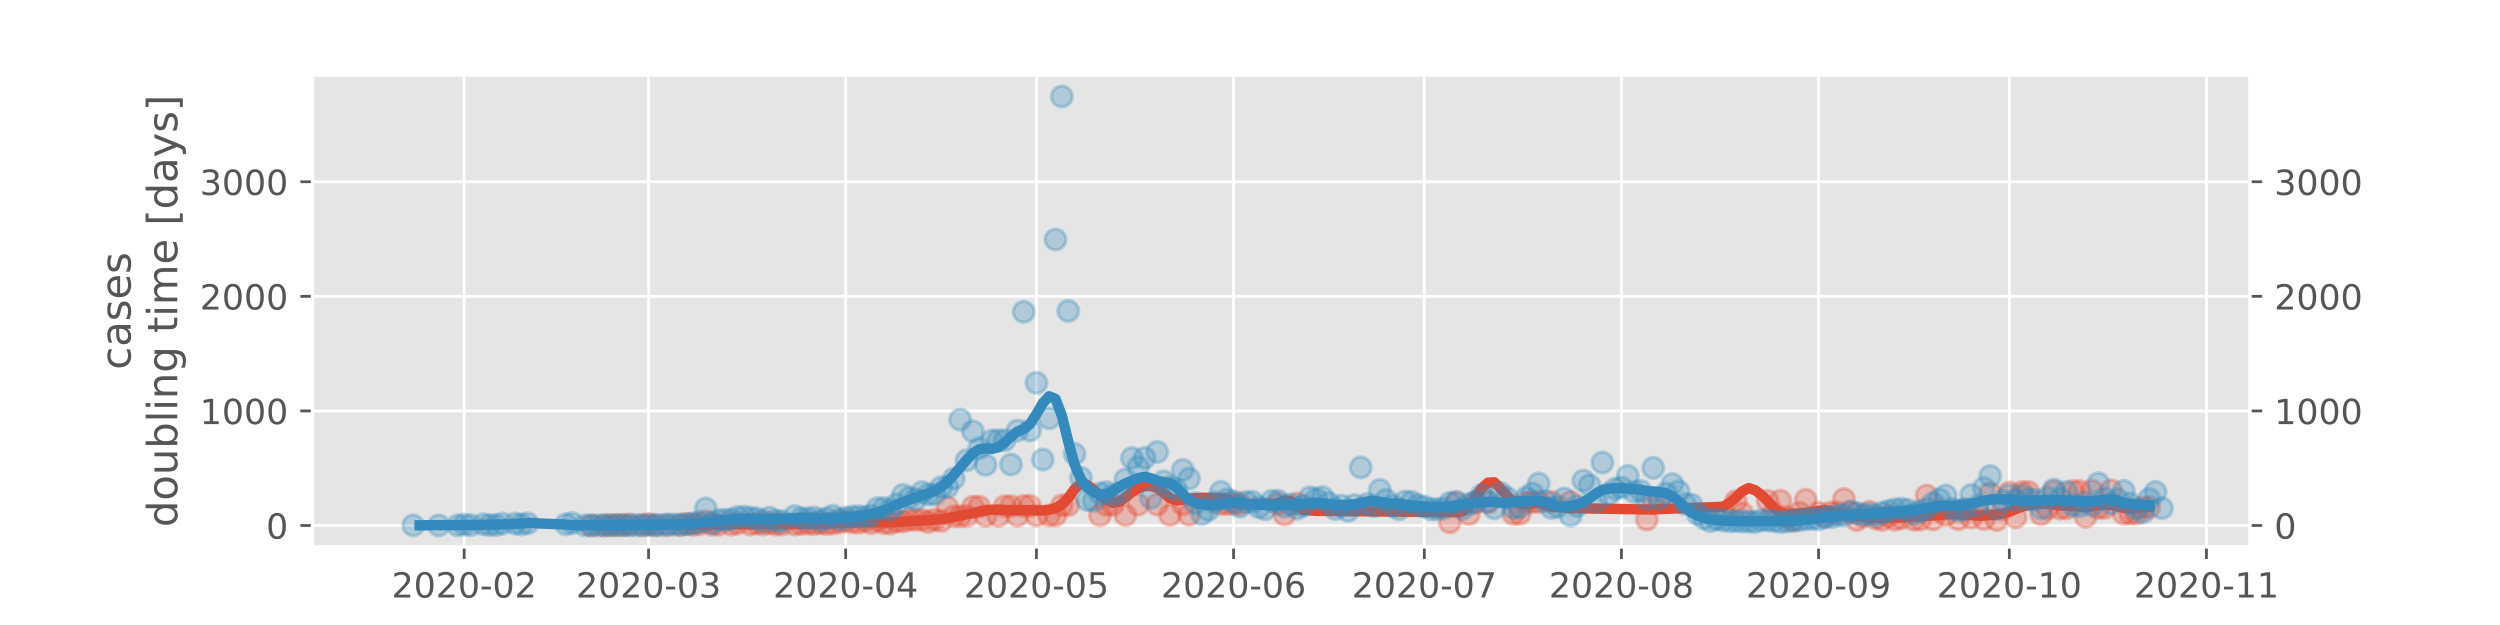 <?xml version="1.0" encoding="utf-8" standalone="no"?>
<!DOCTYPE svg PUBLIC "-//W3C//DTD SVG 1.1//EN"
  "http://www.w3.org/Graphics/SVG/1.1/DTD/svg11.dtd">
<!-- Created with matplotlib (https://matplotlib.org/) -->
<svg height="180pt" version="1.1" viewBox="0 0 720 180" width="720pt" xmlns="http://www.w3.org/2000/svg" xmlns:xlink="http://www.w3.org/1999/xlink">
 <defs>
  <style type="text/css">
*{stroke-linecap:butt;stroke-linejoin:round;}
  </style>
 </defs>
 <g id="figure_1">
  <g id="patch_1">
   <path d="M 0 180 
L 720 180 
L 720 0 
L 0 0 
z
" style="fill:#ffffff;"/>
  </g>
  <g id="axes_1">
   <g id="patch_2">
    <path d="M 90 157.5 
L 648 157.5 
L 648 21.6 
L 90 21.6 
z
" style="fill:#e5e5e5;"/>
   </g>
   <g id="matplotlib.axis_1">
    <g id="xtick_1">
     <g id="line2d_1">
      <path clip-path="url(#pe1c5eb8eb8)" d="M 133.677 157.5 
L 133.677 21.6 
" style="fill:none;stroke:#ffffff;stroke-linecap:square;stroke-width:0.8;"/>
     </g>
     <g id="line2d_2">
      <defs>
       <path d="M 0 0 
L 0 3.5 
" id="m020cbdfc03" style="stroke:#555555;stroke-width:0.8;"/>
      </defs>
      <g>
       <use style="fill:#555555;stroke:#555555;stroke-width:0.8;" x="133.677" xlink:href="#m020cbdfc03" y="157.5"/>
      </g>
     </g>
     <g id="text_1">
      <!-- 2020-02 -->
      <defs>
       <path d="M 19.188 8.297 
L 53.609 8.297 
L 53.609 0 
L 7.328 0 
L 7.328 8.297 
Q 12.938 14.109 22.625 23.891 
Q 32.328 33.688 34.812 36.531 
Q 39.547 41.844 41.422 45.531 
Q 43.312 49.219 43.312 52.781 
Q 43.312 58.594 39.234 62.25 
Q 35.156 65.922 28.609 65.922 
Q 23.969 65.922 18.812 64.312 
Q 13.672 62.703 7.812 59.422 
L 7.812 69.391 
Q 13.766 71.781 18.938 73 
Q 24.125 74.219 28.422 74.219 
Q 39.75 74.219 46.484 68.547 
Q 53.219 62.891 53.219 53.422 
Q 53.219 48.922 51.531 44.891 
Q 49.859 40.875 45.406 35.406 
Q 44.188 33.984 37.641 27.219 
Q 31.109 20.453 19.188 8.297 
z
" id="DejaVuSans-50"/>
       <path d="M 31.781 66.406 
Q 24.172 66.406 20.328 58.906 
Q 16.5 51.422 16.5 36.375 
Q 16.5 21.391 20.328 13.891 
Q 24.172 6.391 31.781 6.391 
Q 39.453 6.391 43.281 13.891 
Q 47.125 21.391 47.125 36.375 
Q 47.125 51.422 43.281 58.906 
Q 39.453 66.406 31.781 66.406 
z
M 31.781 74.219 
Q 44.047 74.219 50.516 64.516 
Q 56.984 54.828 56.984 36.375 
Q 56.984 17.969 50.516 8.266 
Q 44.047 -1.422 31.781 -1.422 
Q 19.531 -1.422 13.062 8.266 
Q 6.594 17.969 6.594 36.375 
Q 6.594 54.828 13.062 64.516 
Q 19.531 74.219 31.781 74.219 
z
" id="DejaVuSans-48"/>
       <path d="M 4.891 31.391 
L 31.203 31.391 
L 31.203 23.391 
L 4.891 23.391 
z
" id="DejaVuSans-45"/>
      </defs>
      <g style="fill:#555555;" transform="translate(112.785 172.098)scale(0.1 -0.1)">
       <use xlink:href="#DejaVuSans-50"/>
       <use x="63.623" xlink:href="#DejaVuSans-48"/>
       <use x="127.246" xlink:href="#DejaVuSans-50"/>
       <use x="190.869" xlink:href="#DejaVuSans-48"/>
       <use x="254.492" xlink:href="#DejaVuSans-45"/>
       <use x="290.576" xlink:href="#DejaVuSans-48"/>
       <use x="354.199" xlink:href="#DejaVuSans-50"/>
      </g>
     </g>
    </g>
    <g id="xtick_2">
     <g id="line2d_3">
      <path clip-path="url(#pe1c5eb8eb8)" d="M 186.785 157.5 
L 186.785 21.6 
" style="fill:none;stroke:#ffffff;stroke-linecap:square;stroke-width:0.8;"/>
     </g>
     <g id="line2d_4">
      <g>
       <use style="fill:#555555;stroke:#555555;stroke-width:0.8;" x="186.785" xlink:href="#m020cbdfc03" y="157.5"/>
      </g>
     </g>
     <g id="text_2">
      <!-- 2020-03 -->
      <defs>
       <path d="M 40.578 39.312 
Q 47.656 37.797 51.625 33 
Q 55.609 28.219 55.609 21.188 
Q 55.609 10.406 48.188 4.484 
Q 40.766 -1.422 27.094 -1.422 
Q 22.516 -1.422 17.656 -0.516 
Q 12.797 0.391 7.625 2.203 
L 7.625 11.719 
Q 11.719 9.328 16.594 8.109 
Q 21.484 6.891 26.812 6.891 
Q 36.078 6.891 40.938 10.547 
Q 45.797 14.203 45.797 21.188 
Q 45.797 27.641 41.281 31.266 
Q 36.766 34.906 28.719 34.906 
L 20.219 34.906 
L 20.219 43.016 
L 29.109 43.016 
Q 36.375 43.016 40.234 45.922 
Q 44.094 48.828 44.094 54.297 
Q 44.094 59.906 40.109 62.906 
Q 36.141 65.922 28.719 65.922 
Q 24.656 65.922 20.016 65.031 
Q 15.375 64.156 9.812 62.312 
L 9.812 71.094 
Q 15.438 72.656 20.344 73.438 
Q 25.25 74.219 29.594 74.219 
Q 40.828 74.219 47.359 69.109 
Q 53.906 64.016 53.906 55.328 
Q 53.906 49.266 50.438 45.094 
Q 46.969 40.922 40.578 39.312 
z
" id="DejaVuSans-51"/>
      </defs>
      <g style="fill:#555555;" transform="translate(165.893 172.098)scale(0.1 -0.1)">
       <use xlink:href="#DejaVuSans-50"/>
       <use x="63.623" xlink:href="#DejaVuSans-48"/>
       <use x="127.246" xlink:href="#DejaVuSans-50"/>
       <use x="190.869" xlink:href="#DejaVuSans-48"/>
       <use x="254.492" xlink:href="#DejaVuSans-45"/>
       <use x="290.576" xlink:href="#DejaVuSans-48"/>
       <use x="354.199" xlink:href="#DejaVuSans-51"/>
      </g>
     </g>
    </g>
    <g id="xtick_3">
     <g id="line2d_5">
      <path clip-path="url(#pe1c5eb8eb8)" d="M 243.555 157.5 
L 243.555 21.6 
" style="fill:none;stroke:#ffffff;stroke-linecap:square;stroke-width:0.8;"/>
     </g>
     <g id="line2d_6">
      <g>
       <use style="fill:#555555;stroke:#555555;stroke-width:0.8;" x="243.555" xlink:href="#m020cbdfc03" y="157.5"/>
      </g>
     </g>
     <g id="text_3">
      <!-- 2020-04 -->
      <defs>
       <path d="M 37.797 64.312 
L 12.891 25.391 
L 37.797 25.391 
z
M 35.203 72.906 
L 47.609 72.906 
L 47.609 25.391 
L 58.016 25.391 
L 58.016 17.188 
L 47.609 17.188 
L 47.609 0 
L 37.797 0 
L 37.797 17.188 
L 4.891 17.188 
L 4.891 26.703 
z
" id="DejaVuSans-52"/>
      </defs>
      <g style="fill:#555555;" transform="translate(222.664 172.098)scale(0.1 -0.1)">
       <use xlink:href="#DejaVuSans-50"/>
       <use x="63.623" xlink:href="#DejaVuSans-48"/>
       <use x="127.246" xlink:href="#DejaVuSans-50"/>
       <use x="190.869" xlink:href="#DejaVuSans-48"/>
       <use x="254.492" xlink:href="#DejaVuSans-45"/>
       <use x="290.576" xlink:href="#DejaVuSans-48"/>
       <use x="354.199" xlink:href="#DejaVuSans-52"/>
      </g>
     </g>
    </g>
    <g id="xtick_4">
     <g id="line2d_7">
      <path clip-path="url(#pe1c5eb8eb8)" d="M 298.495 157.5 
L 298.495 21.6 
" style="fill:none;stroke:#ffffff;stroke-linecap:square;stroke-width:0.8;"/>
     </g>
     <g id="line2d_8">
      <g>
       <use style="fill:#555555;stroke:#555555;stroke-width:0.8;" x="298.495" xlink:href="#m020cbdfc03" y="157.5"/>
      </g>
     </g>
     <g id="text_4">
      <!-- 2020-05 -->
      <defs>
       <path d="M 10.797 72.906 
L 49.516 72.906 
L 49.516 64.594 
L 19.828 64.594 
L 19.828 46.734 
Q 21.969 47.469 24.109 47.828 
Q 26.266 48.188 28.422 48.188 
Q 40.625 48.188 47.75 41.5 
Q 54.891 34.812 54.891 23.391 
Q 54.891 11.625 47.562 5.094 
Q 40.234 -1.422 26.906 -1.422 
Q 22.312 -1.422 17.547 -0.641 
Q 12.797 0.141 7.719 1.703 
L 7.719 11.625 
Q 12.109 9.234 16.797 8.062 
Q 21.484 6.891 26.703 6.891 
Q 35.156 6.891 40.078 11.328 
Q 45.016 15.766 45.016 23.391 
Q 45.016 31 40.078 35.438 
Q 35.156 39.891 26.703 39.891 
Q 22.75 39.891 18.812 39.016 
Q 14.891 38.141 10.797 36.281 
z
" id="DejaVuSans-53"/>
      </defs>
      <g style="fill:#555555;" transform="translate(277.603 172.098)scale(0.1 -0.1)">
       <use xlink:href="#DejaVuSans-50"/>
       <use x="63.623" xlink:href="#DejaVuSans-48"/>
       <use x="127.246" xlink:href="#DejaVuSans-50"/>
       <use x="190.869" xlink:href="#DejaVuSans-48"/>
       <use x="254.492" xlink:href="#DejaVuSans-45"/>
       <use x="290.576" xlink:href="#DejaVuSans-48"/>
       <use x="354.199" xlink:href="#DejaVuSans-53"/>
      </g>
     </g>
    </g>
    <g id="xtick_5">
     <g id="line2d_9">
      <path clip-path="url(#pe1c5eb8eb8)" d="M 355.265 157.5 
L 355.265 21.6 
" style="fill:none;stroke:#ffffff;stroke-linecap:square;stroke-width:0.8;"/>
     </g>
     <g id="line2d_10">
      <g>
       <use style="fill:#555555;stroke:#555555;stroke-width:0.8;" x="355.265" xlink:href="#m020cbdfc03" y="157.5"/>
      </g>
     </g>
     <g id="text_5">
      <!-- 2020-06 -->
      <defs>
       <path d="M 33.016 40.375 
Q 26.375 40.375 22.484 35.828 
Q 18.609 31.297 18.609 23.391 
Q 18.609 15.531 22.484 10.953 
Q 26.375 6.391 33.016 6.391 
Q 39.656 6.391 43.531 10.953 
Q 47.406 15.531 47.406 23.391 
Q 47.406 31.297 43.531 35.828 
Q 39.656 40.375 33.016 40.375 
z
M 52.594 71.297 
L 52.594 62.312 
Q 48.875 64.062 45.094 64.984 
Q 41.312 65.922 37.594 65.922 
Q 27.828 65.922 22.672 59.328 
Q 17.531 52.734 16.797 39.406 
Q 19.672 43.656 24.016 45.922 
Q 28.375 48.188 33.594 48.188 
Q 44.578 48.188 50.953 41.516 
Q 57.328 34.859 57.328 23.391 
Q 57.328 12.156 50.688 5.359 
Q 44.047 -1.422 33.016 -1.422 
Q 20.359 -1.422 13.672 8.266 
Q 6.984 17.969 6.984 36.375 
Q 6.984 53.656 15.188 63.938 
Q 23.391 74.219 37.203 74.219 
Q 40.922 74.219 44.703 73.484 
Q 48.484 72.75 52.594 71.297 
z
" id="DejaVuSans-54"/>
      </defs>
      <g style="fill:#555555;" transform="translate(334.374 172.098)scale(0.1 -0.1)">
       <use xlink:href="#DejaVuSans-50"/>
       <use x="63.623" xlink:href="#DejaVuSans-48"/>
       <use x="127.246" xlink:href="#DejaVuSans-50"/>
       <use x="190.869" xlink:href="#DejaVuSans-48"/>
       <use x="254.492" xlink:href="#DejaVuSans-45"/>
       <use x="290.576" xlink:href="#DejaVuSans-48"/>
       <use x="354.199" xlink:href="#DejaVuSans-54"/>
      </g>
     </g>
    </g>
    <g id="xtick_6">
     <g id="line2d_11">
      <path clip-path="url(#pe1c5eb8eb8)" d="M 410.204 157.5 
L 410.204 21.6 
" style="fill:none;stroke:#ffffff;stroke-linecap:square;stroke-width:0.8;"/>
     </g>
     <g id="line2d_12">
      <g>
       <use style="fill:#555555;stroke:#555555;stroke-width:0.8;" x="410.204" xlink:href="#m020cbdfc03" y="157.5"/>
      </g>
     </g>
     <g id="text_6">
      <!-- 2020-07 -->
      <defs>
       <path d="M 8.203 72.906 
L 55.078 72.906 
L 55.078 68.703 
L 28.609 0 
L 18.312 0 
L 43.219 64.594 
L 8.203 64.594 
z
" id="DejaVuSans-55"/>
      </defs>
      <g style="fill:#555555;" transform="translate(389.313 172.098)scale(0.1 -0.1)">
       <use xlink:href="#DejaVuSans-50"/>
       <use x="63.623" xlink:href="#DejaVuSans-48"/>
       <use x="127.246" xlink:href="#DejaVuSans-50"/>
       <use x="190.869" xlink:href="#DejaVuSans-48"/>
       <use x="254.492" xlink:href="#DejaVuSans-45"/>
       <use x="290.576" xlink:href="#DejaVuSans-48"/>
       <use x="354.199" xlink:href="#DejaVuSans-55"/>
      </g>
     </g>
    </g>
    <g id="xtick_7">
     <g id="line2d_13">
      <path clip-path="url(#pe1c5eb8eb8)" d="M 466.975 157.5 
L 466.975 21.6 
" style="fill:none;stroke:#ffffff;stroke-linecap:square;stroke-width:0.8;"/>
     </g>
     <g id="line2d_14">
      <g>
       <use style="fill:#555555;stroke:#555555;stroke-width:0.8;" x="466.975" xlink:href="#m020cbdfc03" y="157.5"/>
      </g>
     </g>
     <g id="text_7">
      <!-- 2020-08 -->
      <defs>
       <path d="M 31.781 34.625 
Q 24.75 34.625 20.719 30.859 
Q 16.703 27.094 16.703 20.516 
Q 16.703 13.922 20.719 10.156 
Q 24.75 6.391 31.781 6.391 
Q 38.812 6.391 42.859 10.172 
Q 46.922 13.969 46.922 20.516 
Q 46.922 27.094 42.891 30.859 
Q 38.875 34.625 31.781 34.625 
z
M 21.922 38.812 
Q 15.578 40.375 12.031 44.719 
Q 8.5 49.078 8.5 55.328 
Q 8.5 64.062 14.719 69.141 
Q 20.953 74.219 31.781 74.219 
Q 42.672 74.219 48.875 69.141 
Q 55.078 64.062 55.078 55.328 
Q 55.078 49.078 51.531 44.719 
Q 48 40.375 41.703 38.812 
Q 48.828 37.156 52.797 32.312 
Q 56.781 27.484 56.781 20.516 
Q 56.781 9.906 50.312 4.234 
Q 43.844 -1.422 31.781 -1.422 
Q 19.734 -1.422 13.25 4.234 
Q 6.781 9.906 6.781 20.516 
Q 6.781 27.484 10.781 32.312 
Q 14.797 37.156 21.922 38.812 
z
M 18.312 54.391 
Q 18.312 48.734 21.844 45.562 
Q 25.391 42.391 31.781 42.391 
Q 38.141 42.391 41.719 45.562 
Q 45.312 48.734 45.312 54.391 
Q 45.312 60.062 41.719 63.234 
Q 38.141 66.406 31.781 66.406 
Q 25.391 66.406 21.844 63.234 
Q 18.312 60.062 18.312 54.391 
z
" id="DejaVuSans-56"/>
      </defs>
      <g style="fill:#555555;" transform="translate(446.084 172.098)scale(0.1 -0.1)">
       <use xlink:href="#DejaVuSans-50"/>
       <use x="63.623" xlink:href="#DejaVuSans-48"/>
       <use x="127.246" xlink:href="#DejaVuSans-50"/>
       <use x="190.869" xlink:href="#DejaVuSans-48"/>
       <use x="254.492" xlink:href="#DejaVuSans-45"/>
       <use x="290.576" xlink:href="#DejaVuSans-48"/>
       <use x="354.199" xlink:href="#DejaVuSans-56"/>
      </g>
     </g>
    </g>
    <g id="xtick_8">
     <g id="line2d_15">
      <path clip-path="url(#pe1c5eb8eb8)" d="M 523.746 157.5 
L 523.746 21.6 
" style="fill:none;stroke:#ffffff;stroke-linecap:square;stroke-width:0.8;"/>
     </g>
     <g id="line2d_16">
      <g>
       <use style="fill:#555555;stroke:#555555;stroke-width:0.8;" x="523.746" xlink:href="#m020cbdfc03" y="157.5"/>
      </g>
     </g>
     <g id="text_8">
      <!-- 2020-09 -->
      <defs>
       <path d="M 10.984 1.516 
L 10.984 10.5 
Q 14.703 8.734 18.5 7.812 
Q 22.312 6.891 25.984 6.891 
Q 35.75 6.891 40.891 13.453 
Q 46.047 20.016 46.781 33.406 
Q 43.953 29.203 39.594 26.953 
Q 35.25 24.703 29.984 24.703 
Q 19.047 24.703 12.672 31.312 
Q 6.297 37.938 6.297 49.422 
Q 6.297 60.641 12.938 67.422 
Q 19.578 74.219 30.609 74.219 
Q 43.266 74.219 49.922 64.516 
Q 56.594 54.828 56.594 36.375 
Q 56.594 19.141 48.406 8.859 
Q 40.234 -1.422 26.422 -1.422 
Q 22.703 -1.422 18.891 -0.688 
Q 15.094 0.047 10.984 1.516 
z
M 30.609 32.422 
Q 37.25 32.422 41.125 36.953 
Q 45.016 41.5 45.016 49.422 
Q 45.016 57.281 41.125 61.844 
Q 37.25 66.406 30.609 66.406 
Q 23.969 66.406 20.094 61.844 
Q 16.219 57.281 16.219 49.422 
Q 16.219 41.5 20.094 36.953 
Q 23.969 32.422 30.609 32.422 
z
" id="DejaVuSans-57"/>
      </defs>
      <g style="fill:#555555;" transform="translate(502.854 172.098)scale(0.1 -0.1)">
       <use xlink:href="#DejaVuSans-50"/>
       <use x="63.623" xlink:href="#DejaVuSans-48"/>
       <use x="127.246" xlink:href="#DejaVuSans-50"/>
       <use x="190.869" xlink:href="#DejaVuSans-48"/>
       <use x="254.492" xlink:href="#DejaVuSans-45"/>
       <use x="290.576" xlink:href="#DejaVuSans-48"/>
       <use x="354.199" xlink:href="#DejaVuSans-57"/>
      </g>
     </g>
    </g>
    <g id="xtick_9">
     <g id="line2d_17">
      <path clip-path="url(#pe1c5eb8eb8)" d="M 578.685 157.5 
L 578.685 21.6 
" style="fill:none;stroke:#ffffff;stroke-linecap:square;stroke-width:0.8;"/>
     </g>
     <g id="line2d_18">
      <g>
       <use style="fill:#555555;stroke:#555555;stroke-width:0.8;" x="578.685" xlink:href="#m020cbdfc03" y="157.5"/>
      </g>
     </g>
     <g id="text_9">
      <!-- 2020-10 -->
      <defs>
       <path d="M 12.406 8.297 
L 28.516 8.297 
L 28.516 63.922 
L 10.984 60.406 
L 10.984 69.391 
L 28.422 72.906 
L 38.281 72.906 
L 38.281 8.297 
L 54.391 8.297 
L 54.391 0 
L 12.406 0 
z
" id="DejaVuSans-49"/>
      </defs>
      <g style="fill:#555555;" transform="translate(557.794 172.098)scale(0.1 -0.1)">
       <use xlink:href="#DejaVuSans-50"/>
       <use x="63.623" xlink:href="#DejaVuSans-48"/>
       <use x="127.246" xlink:href="#DejaVuSans-50"/>
       <use x="190.869" xlink:href="#DejaVuSans-48"/>
       <use x="254.492" xlink:href="#DejaVuSans-45"/>
       <use x="290.576" xlink:href="#DejaVuSans-49"/>
       <use x="354.199" xlink:href="#DejaVuSans-48"/>
      </g>
     </g>
    </g>
    <g id="xtick_10">
     <g id="line2d_19">
      <path clip-path="url(#pe1c5eb8eb8)" d="M 635.456 157.5 
L 635.456 21.6 
" style="fill:none;stroke:#ffffff;stroke-linecap:square;stroke-width:0.8;"/>
     </g>
     <g id="line2d_20">
      <g>
       <use style="fill:#555555;stroke:#555555;stroke-width:0.8;" x="635.456" xlink:href="#m020cbdfc03" y="157.5"/>
      </g>
     </g>
     <g id="text_10">
      <!-- 2020-11 -->
      <g style="fill:#555555;" transform="translate(614.564 172.098)scale(0.1 -0.1)">
       <use xlink:href="#DejaVuSans-50"/>
       <use x="63.623" xlink:href="#DejaVuSans-48"/>
       <use x="127.246" xlink:href="#DejaVuSans-50"/>
       <use x="190.869" xlink:href="#DejaVuSans-48"/>
       <use x="254.492" xlink:href="#DejaVuSans-45"/>
       <use x="290.576" xlink:href="#DejaVuSans-49"/>
       <use x="354.199" xlink:href="#DejaVuSans-49"/>
      </g>
     </g>
    </g>
   </g>
   <g id="matplotlib.axis_2">
    <g id="ytick_1">
     <g id="line2d_21">
      <path clip-path="url(#pe1c5eb8eb8)" d="M 90 151.342 
L 648 151.342 
" style="fill:none;stroke:#ffffff;stroke-linecap:square;stroke-width:0.8;"/>
     </g>
     <g id="line2d_22">
      <defs>
       <path d="M 0 0 
L -3.5 0 
" id="mdf7d4b07f9" style="stroke:#555555;stroke-width:0.8;"/>
      </defs>
      <g>
       <use style="fill:#555555;stroke:#555555;stroke-width:0.8;" x="90" xlink:href="#mdf7d4b07f9" y="151.342"/>
      </g>
     </g>
     <g id="line2d_23">
      <defs>
       <path d="M 0 0 
L 3.5 0 
" id="m943b89335d" style="stroke:#555555;stroke-width:0.8;"/>
      </defs>
      <g>
       <use style="fill:#555555;stroke:#555555;stroke-width:0.8;" x="648" xlink:href="#m943b89335d" y="151.342"/>
      </g>
     </g>
     <g id="text_11">
      <!-- 0 -->
      <g style="fill:#555555;" transform="translate(76.638 155.141)scale(0.1 -0.1)">
       <use xlink:href="#DejaVuSans-48"/>
      </g>
     </g>
     <g id="text_12">
      <!-- 0 -->
      <g style="fill:#555555;" transform="translate(655 155.141)scale(0.1 -0.1)">
       <use xlink:href="#DejaVuSans-48"/>
      </g>
     </g>
    </g>
    <g id="ytick_2">
     <g id="line2d_24">
      <path clip-path="url(#pe1c5eb8eb8)" d="M 90 118.345 
L 648 118.345 
" style="fill:none;stroke:#ffffff;stroke-linecap:square;stroke-width:0.8;"/>
     </g>
     <g id="line2d_25">
      <g>
       <use style="fill:#555555;stroke:#555555;stroke-width:0.8;" x="90" xlink:href="#mdf7d4b07f9" y="118.345"/>
      </g>
     </g>
     <g id="line2d_26">
      <g>
       <use style="fill:#555555;stroke:#555555;stroke-width:0.8;" x="648" xlink:href="#m943b89335d" y="118.345"/>
      </g>
     </g>
     <g id="text_13">
      <!-- 1000 -->
      <g style="fill:#555555;" transform="translate(57.55 122.144)scale(0.1 -0.1)">
       <use xlink:href="#DejaVuSans-49"/>
       <use x="63.623" xlink:href="#DejaVuSans-48"/>
       <use x="127.246" xlink:href="#DejaVuSans-48"/>
       <use x="190.869" xlink:href="#DejaVuSans-48"/>
      </g>
     </g>
     <g id="text_14">
      <!-- 1000 -->
      <g style="fill:#555555;" transform="translate(655 122.144)scale(0.1 -0.1)">
       <use xlink:href="#DejaVuSans-49"/>
       <use x="63.623" xlink:href="#DejaVuSans-48"/>
       <use x="127.246" xlink:href="#DejaVuSans-48"/>
       <use x="190.869" xlink:href="#DejaVuSans-48"/>
      </g>
     </g>
    </g>
    <g id="ytick_3">
     <g id="line2d_27">
      <path clip-path="url(#pe1c5eb8eb8)" d="M 90 85.348 
L 648 85.348 
" style="fill:none;stroke:#ffffff;stroke-linecap:square;stroke-width:0.8;"/>
     </g>
     <g id="line2d_28">
      <g>
       <use style="fill:#555555;stroke:#555555;stroke-width:0.8;" x="90" xlink:href="#mdf7d4b07f9" y="85.348"/>
      </g>
     </g>
     <g id="line2d_29">
      <g>
       <use style="fill:#555555;stroke:#555555;stroke-width:0.8;" x="648" xlink:href="#m943b89335d" y="85.348"/>
      </g>
     </g>
     <g id="text_15">
      <!-- 2000 -->
      <g style="fill:#555555;" transform="translate(57.55 89.147)scale(0.1 -0.1)">
       <use xlink:href="#DejaVuSans-50"/>
       <use x="63.623" xlink:href="#DejaVuSans-48"/>
       <use x="127.246" xlink:href="#DejaVuSans-48"/>
       <use x="190.869" xlink:href="#DejaVuSans-48"/>
      </g>
     </g>
     <g id="text_16">
      <!-- 2000 -->
      <g style="fill:#555555;" transform="translate(655 89.147)scale(0.1 -0.1)">
       <use xlink:href="#DejaVuSans-50"/>
       <use x="63.623" xlink:href="#DejaVuSans-48"/>
       <use x="127.246" xlink:href="#DejaVuSans-48"/>
       <use x="190.869" xlink:href="#DejaVuSans-48"/>
      </g>
     </g>
    </g>
    <g id="ytick_4">
     <g id="line2d_30">
      <path clip-path="url(#pe1c5eb8eb8)" d="M 90 52.351 
L 648 52.351 
" style="fill:none;stroke:#ffffff;stroke-linecap:square;stroke-width:0.8;"/>
     </g>
     <g id="line2d_31">
      <g>
       <use style="fill:#555555;stroke:#555555;stroke-width:0.8;" x="90" xlink:href="#mdf7d4b07f9" y="52.351"/>
      </g>
     </g>
     <g id="line2d_32">
      <g>
       <use style="fill:#555555;stroke:#555555;stroke-width:0.8;" x="648" xlink:href="#m943b89335d" y="52.351"/>
      </g>
     </g>
     <g id="text_17">
      <!-- 3000 -->
      <g style="fill:#555555;" transform="translate(57.55 56.15)scale(0.1 -0.1)">
       <use xlink:href="#DejaVuSans-51"/>
       <use x="63.623" xlink:href="#DejaVuSans-48"/>
       <use x="127.246" xlink:href="#DejaVuSans-48"/>
       <use x="190.869" xlink:href="#DejaVuSans-48"/>
      </g>
     </g>
     <g id="text_18">
      <!-- 3000 -->
      <g style="fill:#555555;" transform="translate(655 56.15)scale(0.1 -0.1)">
       <use xlink:href="#DejaVuSans-51"/>
       <use x="63.623" xlink:href="#DejaVuSans-48"/>
       <use x="127.246" xlink:href="#DejaVuSans-48"/>
       <use x="190.869" xlink:href="#DejaVuSans-48"/>
      </g>
     </g>
    </g>
    <g id="text_19">
     <!-- cases -->
     <defs>
      <path d="M 48.781 52.594 
L 48.781 44.188 
Q 44.969 46.297 41.141 47.344 
Q 37.312 48.391 33.406 48.391 
Q 24.656 48.391 19.812 42.844 
Q 14.984 37.312 14.984 27.297 
Q 14.984 17.281 19.812 11.734 
Q 24.656 6.203 33.406 6.203 
Q 37.312 6.203 41.141 7.25 
Q 44.969 8.297 48.781 10.406 
L 48.781 2.094 
Q 45.016 0.344 40.984 -0.531 
Q 36.969 -1.422 32.422 -1.422 
Q 20.062 -1.422 12.781 6.344 
Q 5.516 14.109 5.516 27.297 
Q 5.516 40.672 12.859 48.328 
Q 20.219 56 33.016 56 
Q 37.156 56 41.109 55.141 
Q 45.062 54.297 48.781 52.594 
z
" id="DejaVuSans-99"/>
      <path d="M 34.281 27.484 
Q 23.391 27.484 19.188 25 
Q 14.984 22.516 14.984 16.5 
Q 14.984 11.719 18.141 8.906 
Q 21.297 6.109 26.703 6.109 
Q 34.188 6.109 38.703 11.406 
Q 43.219 16.703 43.219 25.484 
L 43.219 27.484 
z
M 52.203 31.203 
L 52.203 0 
L 43.219 0 
L 43.219 8.297 
Q 40.141 3.328 35.547 0.953 
Q 30.953 -1.422 24.312 -1.422 
Q 15.922 -1.422 10.953 3.297 
Q 6 8.016 6 15.922 
Q 6 25.141 12.172 29.828 
Q 18.359 34.516 30.609 34.516 
L 43.219 34.516 
L 43.219 35.406 
Q 43.219 41.609 39.141 45 
Q 35.062 48.391 27.688 48.391 
Q 23 48.391 18.547 47.266 
Q 14.109 46.141 10.016 43.891 
L 10.016 52.203 
Q 14.938 54.109 19.578 55.047 
Q 24.219 56 28.609 56 
Q 40.484 56 46.344 49.844 
Q 52.203 43.703 52.203 31.203 
z
" id="DejaVuSans-97"/>
      <path d="M 44.281 53.078 
L 44.281 44.578 
Q 40.484 46.531 36.375 47.5 
Q 32.281 48.484 27.875 48.484 
Q 21.188 48.484 17.844 46.438 
Q 14.5 44.391 14.5 40.281 
Q 14.5 37.156 16.891 35.375 
Q 19.281 33.594 26.516 31.984 
L 29.594 31.297 
Q 39.156 29.25 43.188 25.516 
Q 47.219 21.781 47.219 15.094 
Q 47.219 7.469 41.188 3.016 
Q 35.156 -1.422 24.609 -1.422 
Q 20.219 -1.422 15.453 -0.562 
Q 10.688 0.297 5.422 2 
L 5.422 11.281 
Q 10.406 8.688 15.234 7.391 
Q 20.062 6.109 24.812 6.109 
Q 31.156 6.109 34.562 8.281 
Q 37.984 10.453 37.984 14.406 
Q 37.984 18.062 35.516 20.016 
Q 33.062 21.969 24.703 23.781 
L 21.578 24.516 
Q 13.234 26.266 9.516 29.906 
Q 5.812 33.547 5.812 39.891 
Q 5.812 47.609 11.281 51.797 
Q 16.75 56 26.812 56 
Q 31.781 56 36.172 55.266 
Q 40.578 54.547 44.281 53.078 
z
" id="DejaVuSans-115"/>
      <path d="M 56.203 29.594 
L 56.203 25.203 
L 14.891 25.203 
Q 15.484 15.922 20.484 11.062 
Q 25.484 6.203 34.422 6.203 
Q 39.594 6.203 44.453 7.469 
Q 49.312 8.734 54.109 11.281 
L 54.109 2.781 
Q 49.266 0.734 44.188 -0.344 
Q 39.109 -1.422 33.891 -1.422 
Q 20.797 -1.422 13.156 6.188 
Q 5.516 13.812 5.516 26.812 
Q 5.516 40.234 12.766 48.109 
Q 20.016 56 32.328 56 
Q 43.359 56 49.781 48.891 
Q 56.203 41.797 56.203 29.594 
z
M 47.219 32.234 
Q 47.125 39.594 43.094 43.984 
Q 39.062 48.391 32.422 48.391 
Q 24.906 48.391 20.391 44.141 
Q 15.875 39.891 15.188 32.172 
z
" id="DejaVuSans-101"/>
     </defs>
     <g style="fill:#555555;" transform="translate(37.617 106.469)rotate(-90)scale(0.12 -0.12)">
      <use xlink:href="#DejaVuSans-99"/>
      <use x="54.98" xlink:href="#DejaVuSans-97"/>
      <use x="116.26" xlink:href="#DejaVuSans-115"/>
      <use x="168.359" xlink:href="#DejaVuSans-101"/>
      <use x="229.883" xlink:href="#DejaVuSans-115"/>
     </g>
     <!-- doubling time [days] -->
     <defs>
      <path d="M 45.406 46.391 
L 45.406 75.984 
L 54.391 75.984 
L 54.391 0 
L 45.406 0 
L 45.406 8.203 
Q 42.578 3.328 38.25 0.953 
Q 33.938 -1.422 27.875 -1.422 
Q 17.969 -1.422 11.734 6.484 
Q 5.516 14.406 5.516 27.297 
Q 5.516 40.188 11.734 48.094 
Q 17.969 56 27.875 56 
Q 33.938 56 38.25 53.625 
Q 42.578 51.266 45.406 46.391 
z
M 14.797 27.297 
Q 14.797 17.391 18.875 11.75 
Q 22.953 6.109 30.078 6.109 
Q 37.203 6.109 41.297 11.75 
Q 45.406 17.391 45.406 27.297 
Q 45.406 37.203 41.297 42.844 
Q 37.203 48.484 30.078 48.484 
Q 22.953 48.484 18.875 42.844 
Q 14.797 37.203 14.797 27.297 
z
" id="DejaVuSans-100"/>
      <path d="M 30.609 48.391 
Q 23.391 48.391 19.188 42.75 
Q 14.984 37.109 14.984 27.297 
Q 14.984 17.484 19.156 11.844 
Q 23.344 6.203 30.609 6.203 
Q 37.797 6.203 41.984 11.859 
Q 46.188 17.531 46.188 27.297 
Q 46.188 37.016 41.984 42.703 
Q 37.797 48.391 30.609 48.391 
z
M 30.609 56 
Q 42.328 56 49.016 48.375 
Q 55.719 40.766 55.719 27.297 
Q 55.719 13.875 49.016 6.219 
Q 42.328 -1.422 30.609 -1.422 
Q 18.844 -1.422 12.172 6.219 
Q 5.516 13.875 5.516 27.297 
Q 5.516 40.766 12.172 48.375 
Q 18.844 56 30.609 56 
z
" id="DejaVuSans-111"/>
      <path d="M 8.5 21.578 
L 8.5 54.688 
L 17.484 54.688 
L 17.484 21.922 
Q 17.484 14.156 20.5 10.266 
Q 23.531 6.391 29.594 6.391 
Q 36.859 6.391 41.078 11.031 
Q 45.312 15.672 45.312 23.688 
L 45.312 54.688 
L 54.297 54.688 
L 54.297 0 
L 45.312 0 
L 45.312 8.406 
Q 42.047 3.422 37.719 1 
Q 33.406 -1.422 27.688 -1.422 
Q 18.266 -1.422 13.375 4.438 
Q 8.5 10.297 8.5 21.578 
z
M 31.109 56 
z
" id="DejaVuSans-117"/>
      <path d="M 48.688 27.297 
Q 48.688 37.203 44.609 42.844 
Q 40.531 48.484 33.406 48.484 
Q 26.266 48.484 22.188 42.844 
Q 18.109 37.203 18.109 27.297 
Q 18.109 17.391 22.188 11.75 
Q 26.266 6.109 33.406 6.109 
Q 40.531 6.109 44.609 11.75 
Q 48.688 17.391 48.688 27.297 
z
M 18.109 46.391 
Q 20.953 51.266 25.266 53.625 
Q 29.594 56 35.594 56 
Q 45.562 56 51.781 48.094 
Q 58.016 40.188 58.016 27.297 
Q 58.016 14.406 51.781 6.484 
Q 45.562 -1.422 35.594 -1.422 
Q 29.594 -1.422 25.266 0.953 
Q 20.953 3.328 18.109 8.203 
L 18.109 0 
L 9.078 0 
L 9.078 75.984 
L 18.109 75.984 
z
" id="DejaVuSans-98"/>
      <path d="M 9.422 75.984 
L 18.406 75.984 
L 18.406 0 
L 9.422 0 
z
" id="DejaVuSans-108"/>
      <path d="M 9.422 54.688 
L 18.406 54.688 
L 18.406 0 
L 9.422 0 
z
M 9.422 75.984 
L 18.406 75.984 
L 18.406 64.594 
L 9.422 64.594 
z
" id="DejaVuSans-105"/>
      <path d="M 54.891 33.016 
L 54.891 0 
L 45.906 0 
L 45.906 32.719 
Q 45.906 40.484 42.875 44.328 
Q 39.844 48.188 33.797 48.188 
Q 26.516 48.188 22.312 43.547 
Q 18.109 38.922 18.109 30.906 
L 18.109 0 
L 9.078 0 
L 9.078 54.688 
L 18.109 54.688 
L 18.109 46.188 
Q 21.344 51.125 25.703 53.562 
Q 30.078 56 35.797 56 
Q 45.219 56 50.047 50.172 
Q 54.891 44.344 54.891 33.016 
z
" id="DejaVuSans-110"/>
      <path d="M 45.406 27.984 
Q 45.406 37.75 41.375 43.109 
Q 37.359 48.484 30.078 48.484 
Q 22.859 48.484 18.828 43.109 
Q 14.797 37.75 14.797 27.984 
Q 14.797 18.266 18.828 12.891 
Q 22.859 7.516 30.078 7.516 
Q 37.359 7.516 41.375 12.891 
Q 45.406 18.266 45.406 27.984 
z
M 54.391 6.781 
Q 54.391 -7.172 48.188 -13.984 
Q 42 -20.797 29.203 -20.797 
Q 24.469 -20.797 20.266 -20.094 
Q 16.062 -19.391 12.109 -17.922 
L 12.109 -9.188 
Q 16.062 -11.328 19.922 -12.344 
Q 23.781 -13.375 27.781 -13.375 
Q 36.625 -13.375 41.016 -8.766 
Q 45.406 -4.156 45.406 5.172 
L 45.406 9.625 
Q 42.625 4.781 38.281 2.391 
Q 33.938 0 27.875 0 
Q 17.828 0 11.672 7.656 
Q 5.516 15.328 5.516 27.984 
Q 5.516 40.672 11.672 48.328 
Q 17.828 56 27.875 56 
Q 33.938 56 38.281 53.609 
Q 42.625 51.219 45.406 46.391 
L 45.406 54.688 
L 54.391 54.688 
z
" id="DejaVuSans-103"/>
      <path id="DejaVuSans-32"/>
      <path d="M 18.312 70.219 
L 18.312 54.688 
L 36.812 54.688 
L 36.812 47.703 
L 18.312 47.703 
L 18.312 18.016 
Q 18.312 11.328 20.141 9.422 
Q 21.969 7.516 27.594 7.516 
L 36.812 7.516 
L 36.812 0 
L 27.594 0 
Q 17.188 0 13.234 3.875 
Q 9.281 7.766 9.281 18.016 
L 9.281 47.703 
L 2.688 47.703 
L 2.688 54.688 
L 9.281 54.688 
L 9.281 70.219 
z
" id="DejaVuSans-116"/>
      <path d="M 52 44.188 
Q 55.375 50.25 60.062 53.125 
Q 64.75 56 71.094 56 
Q 79.641 56 84.281 50.016 
Q 88.922 44.047 88.922 33.016 
L 88.922 0 
L 79.891 0 
L 79.891 32.719 
Q 79.891 40.578 77.094 44.375 
Q 74.312 48.188 68.609 48.188 
Q 61.625 48.188 57.562 43.547 
Q 53.516 38.922 53.516 30.906 
L 53.516 0 
L 44.484 0 
L 44.484 32.719 
Q 44.484 40.625 41.703 44.406 
Q 38.922 48.188 33.109 48.188 
Q 26.219 48.188 22.156 43.531 
Q 18.109 38.875 18.109 30.906 
L 18.109 0 
L 9.078 0 
L 9.078 54.688 
L 18.109 54.688 
L 18.109 46.188 
Q 21.188 51.219 25.484 53.609 
Q 29.781 56 35.688 56 
Q 41.656 56 45.828 52.969 
Q 50 49.953 52 44.188 
z
" id="DejaVuSans-109"/>
      <path d="M 8.594 75.984 
L 29.297 75.984 
L 29.297 69 
L 17.578 69 
L 17.578 -6.203 
L 29.297 -6.203 
L 29.297 -13.188 
L 8.594 -13.188 
z
" id="DejaVuSans-91"/>
      <path d="M 32.172 -5.078 
Q 28.375 -14.844 24.75 -17.812 
Q 21.141 -20.797 15.094 -20.797 
L 7.906 -20.797 
L 7.906 -13.281 
L 13.188 -13.281 
Q 16.891 -13.281 18.938 -11.516 
Q 21 -9.766 23.484 -3.219 
L 25.094 0.875 
L 2.984 54.688 
L 12.5 54.688 
L 29.594 11.922 
L 46.688 54.688 
L 56.203 54.688 
z
" id="DejaVuSans-121"/>
      <path d="M 30.422 75.984 
L 30.422 -13.188 
L 9.719 -13.188 
L 9.719 -6.203 
L 21.391 -6.203 
L 21.391 69 
L 9.719 69 
L 9.719 75.984 
z
" id="DejaVuSans-93"/>
     </defs>
     <g style="fill:#555555;" transform="translate(51.054 151.801)rotate(-90)scale(0.12 -0.12)">
      <use xlink:href="#DejaVuSans-100"/>
      <use x="63.477" xlink:href="#DejaVuSans-111"/>
      <use x="124.658" xlink:href="#DejaVuSans-117"/>
      <use x="188.037" xlink:href="#DejaVuSans-98"/>
      <use x="251.514" xlink:href="#DejaVuSans-108"/>
      <use x="279.297" xlink:href="#DejaVuSans-105"/>
      <use x="307.08" xlink:href="#DejaVuSans-110"/>
      <use x="370.459" xlink:href="#DejaVuSans-103"/>
      <use x="433.936" xlink:href="#DejaVuSans-32"/>
      <use x="465.723" xlink:href="#DejaVuSans-116"/>
      <use x="504.932" xlink:href="#DejaVuSans-105"/>
      <use x="532.715" xlink:href="#DejaVuSans-109"/>
      <use x="630.127" xlink:href="#DejaVuSans-101"/>
      <use x="691.65" xlink:href="#DejaVuSans-32"/>
      <use x="723.438" xlink:href="#DejaVuSans-91"/>
      <use x="762.451" xlink:href="#DejaVuSans-100"/>
      <use x="825.928" xlink:href="#DejaVuSans-97"/>
      <use x="887.207" xlink:href="#DejaVuSans-121"/>
      <use x="946.387" xlink:href="#DejaVuSans-115"/>
      <use x="998.486" xlink:href="#DejaVuSans-93"/>
     </g>
    </g>
   </g>
   <g id="line2d_33">
    <defs>
     <path d="M 0 3 
C 0.796 3 1.559 2.684 2.121 2.121 
C 2.684 1.559 3 0.796 3 0 
C 3 -0.796 2.684 -1.559 2.121 -2.121 
C 1.559 -2.684 0.796 -3 0 -3 
C -0.796 -3 -1.559 -2.684 -2.121 -2.121 
C -2.684 -1.559 -3 -0.796 -3 0 
C -3 0.796 -2.684 1.559 -2.121 2.121 
C -1.559 2.684 -0.796 3 0 3 
z
" id="mef3c47ee98" style="stroke:#e24a33;stroke-opacity:0.3;"/>
    </defs>
    <g clip-path="url(#pe1c5eb8eb8)">
     <use style="fill:#e24a33;fill-opacity:0.3;stroke:#e24a33;stroke-opacity:0.3;" x="170.303" xlink:href="#mef3c47ee98" y="151.309"/>
     <use style="fill:#e24a33;fill-opacity:0.3;stroke:#e24a33;stroke-opacity:0.3;" x="173.966" xlink:href="#mef3c47ee98" y="151.321"/>
     <use style="fill:#e24a33;fill-opacity:0.3;stroke:#e24a33;stroke-opacity:0.3;" x="175.797" xlink:href="#mef3c47ee98" y="151.262"/>
     <use style="fill:#e24a33;fill-opacity:0.3;stroke:#e24a33;stroke-opacity:0.3;" x="177.628" xlink:href="#mef3c47ee98" y="151.239"/>
     <use style="fill:#e24a33;fill-opacity:0.3;stroke:#e24a33;stroke-opacity:0.3;" x="179.459" xlink:href="#mef3c47ee98" y="151.216"/>
     <use style="fill:#e24a33;fill-opacity:0.3;stroke:#e24a33;stroke-opacity:0.3;" x="181.291" xlink:href="#mef3c47ee98" y="151.056"/>
     <use style="fill:#e24a33;fill-opacity:0.3;stroke:#e24a33;stroke-opacity:0.3;" x="184.953" xlink:href="#mef3c47ee98" y="151.231"/>
     <use style="fill:#e24a33;fill-opacity:0.3;stroke:#e24a33;stroke-opacity:0.3;" x="186.785" xlink:href="#mef3c47ee98" y="150.964"/>
     <use style="fill:#e24a33;fill-opacity:0.3;stroke:#e24a33;stroke-opacity:0.3;" x="188.616" xlink:href="#mef3c47ee98" y="151.296"/>
     <use style="fill:#e24a33;fill-opacity:0.3;stroke:#e24a33;stroke-opacity:0.3;" x="192.279" xlink:href="#mef3c47ee98" y="151.239"/>
     <use style="fill:#e24a33;fill-opacity:0.3;stroke:#e24a33;stroke-opacity:0.3;" x="195.941" xlink:href="#mef3c47ee98" y="151.216"/>
     <use style="fill:#e24a33;fill-opacity:0.3;stroke:#e24a33;stroke-opacity:0.3;" x="197.773" xlink:href="#mef3c47ee98" y="150.85"/>
     <use style="fill:#e24a33;fill-opacity:0.3;stroke:#e24a33;stroke-opacity:0.3;" x="199.604" xlink:href="#mef3c47ee98" y="151.163"/>
     <use style="fill:#e24a33;fill-opacity:0.3;stroke:#e24a33;stroke-opacity:0.3;" x="201.435" xlink:href="#mef3c47ee98" y="150.949"/>
     <use style="fill:#e24a33;fill-opacity:0.3;stroke:#e24a33;stroke-opacity:0.3;" x="203.266" xlink:href="#mef3c47ee98" y="150.118"/>
     <use style="fill:#e24a33;fill-opacity:0.3;stroke:#e24a33;stroke-opacity:0.3;" x="205.098" xlink:href="#mef3c47ee98" y="151.125"/>
     <use style="fill:#e24a33;fill-opacity:0.3;stroke:#e24a33;stroke-opacity:0.3;" x="206.929" xlink:href="#mef3c47ee98" y="151.102"/>
     <use style="fill:#e24a33;fill-opacity:0.3;stroke:#e24a33;stroke-opacity:0.3;" x="210.592" xlink:href="#mef3c47ee98" y="151.079"/>
     <use style="fill:#e24a33;fill-opacity:0.3;stroke:#e24a33;stroke-opacity:0.3;" x="212.423" xlink:href="#mef3c47ee98" y="150.781"/>
     <use style="fill:#e24a33;fill-opacity:0.3;stroke:#e24a33;stroke-opacity:0.3;" x="216.086" xlink:href="#mef3c47ee98" y="151.044"/>
     <use style="fill:#e24a33;fill-opacity:0.3;stroke:#e24a33;stroke-opacity:0.3;" x="217.917" xlink:href="#mef3c47ee98" y="150.713"/>
     <use style="fill:#e24a33;fill-opacity:0.3;stroke:#e24a33;stroke-opacity:0.3;" x="219.748" xlink:href="#mef3c47ee98" y="151.056"/>
     <use style="fill:#e24a33;fill-opacity:0.3;stroke:#e24a33;stroke-opacity:0.3;" x="221.58" xlink:href="#mef3c47ee98" y="150.636"/>
     <use style="fill:#e24a33;fill-opacity:0.3;stroke:#e24a33;stroke-opacity:0.3;" x="223.411" xlink:href="#mef3c47ee98" y="151.062"/>
     <use style="fill:#e24a33;fill-opacity:0.3;stroke:#e24a33;stroke-opacity:0.3;" x="225.242" xlink:href="#mef3c47ee98" y="151.071"/>
     <use style="fill:#e24a33;fill-opacity:0.3;stroke:#e24a33;stroke-opacity:0.3;" x="228.905" xlink:href="#mef3c47ee98" y="151.048"/>
     <use style="fill:#e24a33;fill-opacity:0.3;stroke:#e24a33;stroke-opacity:0.3;" x="230.736" xlink:href="#mef3c47ee98" y="150.873"/>
     <use style="fill:#e24a33;fill-opacity:0.3;stroke:#e24a33;stroke-opacity:0.3;" x="232.567" xlink:href="#mef3c47ee98" y="150.754"/>
     <use style="fill:#e24a33;fill-opacity:0.3;stroke:#e24a33;stroke-opacity:0.3;" x="234.399" xlink:href="#mef3c47ee98" y="150.956"/>
     <use style="fill:#e24a33;fill-opacity:0.3;stroke:#e24a33;stroke-opacity:0.3;" x="236.23" xlink:href="#mef3c47ee98" y="150.694"/>
     <use style="fill:#e24a33;fill-opacity:0.3;stroke:#e24a33;stroke-opacity:0.3;" x="238.061" xlink:href="#mef3c47ee98" y="150.919"/>
     <use style="fill:#e24a33;fill-opacity:0.3;stroke:#e24a33;stroke-opacity:0.3;" x="239.893" xlink:href="#mef3c47ee98" y="150.751"/>
     <use style="fill:#e24a33;fill-opacity:0.3;stroke:#e24a33;stroke-opacity:0.3;" x="241.724" xlink:href="#mef3c47ee98" y="150.427"/>
     <use style="fill:#e24a33;fill-opacity:0.3;stroke:#e24a33;stroke-opacity:0.3;" x="243.555" xlink:href="#mef3c47ee98" y="150.095"/>
     <use style="fill:#e24a33;fill-opacity:0.3;stroke:#e24a33;stroke-opacity:0.3;" x="245.387" xlink:href="#mef3c47ee98" y="150.387"/>
     <use style="fill:#e24a33;fill-opacity:0.3;stroke:#e24a33;stroke-opacity:0.3;" x="247.218" xlink:href="#mef3c47ee98" y="150.557"/>
     <use style="fill:#e24a33;fill-opacity:0.3;stroke:#e24a33;stroke-opacity:0.3;" x="249.049" xlink:href="#mef3c47ee98" y="150.004"/>
     <use style="fill:#e24a33;fill-opacity:0.3;stroke:#e24a33;stroke-opacity:0.3;" x="250.881" xlink:href="#mef3c47ee98" y="150.656"/>
     <use style="fill:#e24a33;fill-opacity:0.3;stroke:#e24a33;stroke-opacity:0.3;" x="252.712" xlink:href="#mef3c47ee98" y="149.935"/>
     <use style="fill:#e24a33;fill-opacity:0.3;stroke:#e24a33;stroke-opacity:0.3;" x="254.543" xlink:href="#mef3c47ee98" y="150.621"/>
     <use style="fill:#e24a33;fill-opacity:0.3;stroke:#e24a33;stroke-opacity:0.3;" x="256.374" xlink:href="#mef3c47ee98" y="150.781"/>
     <use style="fill:#e24a33;fill-opacity:0.3;stroke:#e24a33;stroke-opacity:0.3;" x="258.206" xlink:href="#mef3c47ee98" y="150.187"/>
     <use style="fill:#e24a33;fill-opacity:0.3;stroke:#e24a33;stroke-opacity:0.3;" x="260.037" xlink:href="#mef3c47ee98" y="150.164"/>
     <use style="fill:#e24a33;fill-opacity:0.3;stroke:#e24a33;stroke-opacity:0.3;" x="261.868" xlink:href="#mef3c47ee98" y="149.744"/>
     <use style="fill:#e24a33;fill-opacity:0.3;stroke:#e24a33;stroke-opacity:0.3;" x="263.7" xlink:href="#mef3c47ee98" y="149.722"/>
     <use style="fill:#e24a33;fill-opacity:0.3;stroke:#e24a33;stroke-opacity:0.3;" x="265.531" xlink:href="#mef3c47ee98" y="149.699"/>
     <use style="fill:#e24a33;fill-opacity:0.3;stroke:#e24a33;stroke-opacity:0.3;" x="267.362" xlink:href="#mef3c47ee98" y="150.338"/>
     <use style="fill:#e24a33;fill-opacity:0.3;stroke:#e24a33;stroke-opacity:0.3;" x="269.194" xlink:href="#mef3c47ee98" y="149.638"/>
     <use style="fill:#e24a33;fill-opacity:0.3;stroke:#e24a33;stroke-opacity:0.3;" x="271.025" xlink:href="#mef3c47ee98" y="150.044"/>
     <use style="fill:#e24a33;fill-opacity:0.3;stroke:#e24a33;stroke-opacity:0.3;" x="272.856" xlink:href="#mef3c47ee98" y="146.093"/>
     <use style="fill:#e24a33;fill-opacity:0.3;stroke:#e24a33;stroke-opacity:0.3;" x="274.688" xlink:href="#mef3c47ee98" y="148.7"/>
     <use style="fill:#e24a33;fill-opacity:0.3;stroke:#e24a33;stroke-opacity:0.3;" x="276.519" xlink:href="#mef3c47ee98" y="148.677"/>
     <use style="fill:#e24a33;fill-opacity:0.3;stroke:#e24a33;stroke-opacity:0.3;" x="278.35" xlink:href="#mef3c47ee98" y="148.654"/>
     <use style="fill:#e24a33;fill-opacity:0.3;stroke:#e24a33;stroke-opacity:0.3;" x="280.181" xlink:href="#mef3c47ee98" y="145.932"/>
     <use style="fill:#e24a33;fill-opacity:0.3;stroke:#e24a33;stroke-opacity:0.3;" x="282.013" xlink:href="#mef3c47ee98" y="145.91"/>
     <use style="fill:#e24a33;fill-opacity:0.3;stroke:#e24a33;stroke-opacity:0.3;" x="283.844" xlink:href="#mef3c47ee98" y="148.608"/>
     <use style="fill:#e24a33;fill-opacity:0.3;stroke:#e24a33;stroke-opacity:0.3;" x="287.507" xlink:href="#mef3c47ee98" y="148.586"/>
     <use style="fill:#e24a33;fill-opacity:0.3;stroke:#e24a33;stroke-opacity:0.3;" x="289.338" xlink:href="#mef3c47ee98" y="145.795"/>
     <use style="fill:#e24a33;fill-opacity:0.3;stroke:#e24a33;stroke-opacity:0.3;" x="291.169" xlink:href="#mef3c47ee98" y="145.772"/>
     <use style="fill:#e24a33;fill-opacity:0.3;stroke:#e24a33;stroke-opacity:0.3;" x="293.001" xlink:href="#mef3c47ee98" y="148.54"/>
     <use style="fill:#e24a33;fill-opacity:0.3;stroke:#e24a33;stroke-opacity:0.3;" x="294.832" xlink:href="#mef3c47ee98" y="145.704"/>
     <use style="fill:#e24a33;fill-opacity:0.3;stroke:#e24a33;stroke-opacity:0.3;" x="296.663" xlink:href="#mef3c47ee98" y="145.681"/>
     <use style="fill:#e24a33;fill-opacity:0.3;stroke:#e24a33;stroke-opacity:0.3;" x="298.495" xlink:href="#mef3c47ee98" y="148.494"/>
     <use style="fill:#e24a33;fill-opacity:0.3;stroke:#e24a33;stroke-opacity:0.3;" x="302.157" xlink:href="#mef3c47ee98" y="148.471"/>
     <use style="fill:#e24a33;fill-opacity:0.3;stroke:#e24a33;stroke-opacity:0.3;" x="303.989" xlink:href="#mef3c47ee98" y="148.448"/>
     <use style="fill:#e24a33;fill-opacity:0.3;stroke:#e24a33;stroke-opacity:0.3;" x="305.82" xlink:href="#mef3c47ee98" y="145.521"/>
     <use style="fill:#e24a33;fill-opacity:0.3;stroke:#e24a33;stroke-opacity:0.3;" x="307.651" xlink:href="#mef3c47ee98" y="145.498"/>
     <use style="fill:#e24a33;fill-opacity:0.3;stroke:#e24a33;stroke-opacity:0.3;" x="316.808" xlink:href="#mef3c47ee98" y="148.403"/>
     <use style="fill:#e24a33;fill-opacity:0.3;stroke:#e24a33;stroke-opacity:0.3;" x="318.639" xlink:href="#mef3c47ee98" y="145.429"/>
     <use style="fill:#e24a33;fill-opacity:0.3;stroke:#e24a33;stroke-opacity:0.3;" x="320.47" xlink:href="#mef3c47ee98" y="145.406"/>
     <use style="fill:#e24a33;fill-opacity:0.3;stroke:#e24a33;stroke-opacity:0.3;" x="324.133" xlink:href="#mef3c47ee98" y="148.357"/>
     <use style="fill:#e24a33;fill-opacity:0.3;stroke:#e24a33;stroke-opacity:0.3;" x="327.796" xlink:href="#mef3c47ee98" y="145.338"/>
     <use style="fill:#e24a33;fill-opacity:0.3;stroke:#e24a33;stroke-opacity:0.3;" x="333.289" xlink:href="#mef3c47ee98" y="145.315"/>
     <use style="fill:#e24a33;fill-opacity:0.3;stroke:#e24a33;stroke-opacity:0.3;" x="336.952" xlink:href="#mef3c47ee98" y="148.311"/>
     <use style="fill:#e24a33;fill-opacity:0.3;stroke:#e24a33;stroke-opacity:0.3;" x="340.615" xlink:href="#mef3c47ee98" y="145.246"/>
     <use style="fill:#e24a33;fill-opacity:0.3;stroke:#e24a33;stroke-opacity:0.3;" x="342.446" xlink:href="#mef3c47ee98" y="148.277"/>
     <use style="fill:#e24a33;fill-opacity:0.3;stroke:#e24a33;stroke-opacity:0.3;" x="351.603" xlink:href="#mef3c47ee98" y="145.178"/>
     <use style="fill:#e24a33;fill-opacity:0.3;stroke:#e24a33;stroke-opacity:0.3;" x="353.434" xlink:href="#mef3c47ee98" y="145.155"/>
     <use style="fill:#e24a33;fill-opacity:0.3;stroke:#e24a33;stroke-opacity:0.3;" x="355.265" xlink:href="#mef3c47ee98" y="145.132"/>
     <use style="fill:#e24a33;fill-opacity:0.3;stroke:#e24a33;stroke-opacity:0.3;" x="357.096" xlink:href="#mef3c47ee98" y="145.109"/>
     <use style="fill:#e24a33;fill-opacity:0.3;stroke:#e24a33;stroke-opacity:0.3;" x="368.084" xlink:href="#mef3c47ee98" y="145.086"/>
     <use style="fill:#e24a33;fill-opacity:0.3;stroke:#e24a33;stroke-opacity:0.3;" x="369.916" xlink:href="#mef3c47ee98" y="148.197"/>
     <use style="fill:#e24a33;fill-opacity:0.3;stroke:#e24a33;stroke-opacity:0.3;" x="373.578" xlink:href="#mef3c47ee98" y="145.018"/>
     <use style="fill:#e24a33;fill-opacity:0.3;stroke:#e24a33;stroke-opacity:0.3;" x="417.53" xlink:href="#mef3c47ee98" y="150.425"/>
     <use style="fill:#e24a33;fill-opacity:0.3;stroke:#e24a33;stroke-opacity:0.3;" x="419.361" xlink:href="#mef3c47ee98" y="144.835"/>
     <use style="fill:#e24a33;fill-opacity:0.3;stroke:#e24a33;stroke-opacity:0.3;" x="423.024" xlink:href="#mef3c47ee98" y="148.071"/>
     <use style="fill:#e24a33;fill-opacity:0.3;stroke:#e24a33;stroke-opacity:0.3;" x="424.855" xlink:href="#mef3c47ee98" y="144.766"/>
     <use style="fill:#e24a33;fill-opacity:0.3;stroke:#e24a33;stroke-opacity:0.3;" x="428.518" xlink:href="#mef3c47ee98" y="144.743"/>
     <use style="fill:#e24a33;fill-opacity:0.3;stroke:#e24a33;stroke-opacity:0.3;" x="435.843" xlink:href="#mef3c47ee98" y="148.025"/>
     <use style="fill:#e24a33;fill-opacity:0.3;stroke:#e24a33;stroke-opacity:0.3;" x="437.674" xlink:href="#mef3c47ee98" y="148.002"/>
     <use style="fill:#e24a33;fill-opacity:0.3;stroke:#e24a33;stroke-opacity:0.3;" x="439.505" xlink:href="#mef3c47ee98" y="144.629"/>
     <use style="fill:#e24a33;fill-opacity:0.3;stroke:#e24a33;stroke-opacity:0.3;" x="441.337" xlink:href="#mef3c47ee98" y="144.606"/>
     <use style="fill:#e24a33;fill-opacity:0.3;stroke:#e24a33;stroke-opacity:0.3;" x="443.168" xlink:href="#mef3c47ee98" y="144.583"/>
     <use style="fill:#e24a33;fill-opacity:0.3;stroke:#e24a33;stroke-opacity:0.3;" x="446.831" xlink:href="#mef3c47ee98" y="144.56"/>
     <use style="fill:#e24a33;fill-opacity:0.3;stroke:#e24a33;stroke-opacity:0.3;" x="452.325" xlink:href="#mef3c47ee98" y="144.537"/>
     <use style="fill:#e24a33;fill-opacity:0.3;stroke:#e24a33;stroke-opacity:0.3;" x="474.3" xlink:href="#mef3c47ee98" y="149.626"/>
     <use style="fill:#e24a33;fill-opacity:0.3;stroke:#e24a33;stroke-opacity:0.3;" x="476.132" xlink:href="#mef3c47ee98" y="144.423"/>
     <use style="fill:#e24a33;fill-opacity:0.3;stroke:#e24a33;stroke-opacity:0.3;" x="477.963" xlink:href="#mef3c47ee98" y="144.4"/>
     <use style="fill:#e24a33;fill-opacity:0.3;stroke:#e24a33;stroke-opacity:0.3;" x="496.276" xlink:href="#mef3c47ee98" y="147.854"/>
     <use style="fill:#e24a33;fill-opacity:0.3;stroke:#e24a33;stroke-opacity:0.3;" x="499.939" xlink:href="#mef3c47ee98" y="144.331"/>
     <use style="fill:#e24a33;fill-opacity:0.3;stroke:#e24a33;stroke-opacity:0.3;" x="501.77" xlink:href="#mef3c47ee98" y="147.819"/>
     <use style="fill:#e24a33;fill-opacity:0.3;stroke:#e24a33;stroke-opacity:0.3;" x="509.095" xlink:href="#mef3c47ee98" y="144.263"/>
     <use style="fill:#e24a33;fill-opacity:0.3;stroke:#e24a33;stroke-opacity:0.3;" x="510.926" xlink:href="#mef3c47ee98" y="147.785"/>
     <use style="fill:#e24a33;fill-opacity:0.3;stroke:#e24a33;stroke-opacity:0.3;" x="512.758" xlink:href="#mef3c47ee98" y="144.194"/>
     <use style="fill:#e24a33;fill-opacity:0.3;stroke:#e24a33;stroke-opacity:0.3;" x="514.589" xlink:href="#mef3c47ee98" y="148.944"/>
     <use style="fill:#e24a33;fill-opacity:0.3;stroke:#e24a33;stroke-opacity:0.3;" x="516.42" xlink:href="#mef3c47ee98" y="149.885"/>
     <use style="fill:#e24a33;fill-opacity:0.3;stroke:#e24a33;stroke-opacity:0.3;" x="518.252" xlink:href="#mef3c47ee98" y="147.659"/>
     <use style="fill:#e24a33;fill-opacity:0.3;stroke:#e24a33;stroke-opacity:0.3;" x="520.083" xlink:href="#mef3c47ee98" y="143.943"/>
     <use style="fill:#e24a33;fill-opacity:0.3;stroke:#e24a33;stroke-opacity:0.3;" x="523.746" xlink:href="#mef3c47ee98" y="147.625"/>
     <use style="fill:#e24a33;fill-opacity:0.3;stroke:#e24a33;stroke-opacity:0.3;" x="525.577" xlink:href="#mef3c47ee98" y="148.845"/>
     <use style="fill:#e24a33;fill-opacity:0.3;stroke:#e24a33;stroke-opacity:0.3;" x="527.408" xlink:href="#mef3c47ee98" y="147.568"/>
     <use style="fill:#e24a33;fill-opacity:0.3;stroke:#e24a33;stroke-opacity:0.3;" x="529.24" xlink:href="#mef3c47ee98" y="147.545"/>
     <use style="fill:#e24a33;fill-opacity:0.3;stroke:#e24a33;stroke-opacity:0.3;" x="531.071" xlink:href="#mef3c47ee98" y="143.714"/>
     <use style="fill:#e24a33;fill-opacity:0.3;stroke:#e24a33;stroke-opacity:0.3;" x="532.902" xlink:href="#mef3c47ee98" y="147.511"/>
     <use style="fill:#e24a33;fill-opacity:0.3;stroke:#e24a33;stroke-opacity:0.3;" x="534.734" xlink:href="#mef3c47ee98" y="149.793"/>
     <use style="fill:#e24a33;fill-opacity:0.3;stroke:#e24a33;stroke-opacity:0.3;" x="536.565" xlink:href="#mef3c47ee98" y="148.73"/>
     <use style="fill:#e24a33;fill-opacity:0.3;stroke:#e24a33;stroke-opacity:0.3;" x="538.396" xlink:href="#mef3c47ee98" y="147.396"/>
     <use style="fill:#e24a33;fill-opacity:0.3;stroke:#e24a33;stroke-opacity:0.3;" x="540.227" xlink:href="#mef3c47ee98" y="149.352"/>
     <use style="fill:#e24a33;fill-opacity:0.3;stroke:#e24a33;stroke-opacity:0.3;" x="542.059" xlink:href="#mef3c47ee98" y="149.729"/>
     <use style="fill:#e24a33;fill-opacity:0.3;stroke:#e24a33;stroke-opacity:0.3;" x="543.89" xlink:href="#mef3c47ee98" y="148.624"/>
     <use style="fill:#e24a33;fill-opacity:0.3;stroke:#e24a33;stroke-opacity:0.3;" x="545.721" xlink:href="#mef3c47ee98" y="149.693"/>
     <use style="fill:#e24a33;fill-opacity:0.3;stroke:#e24a33;stroke-opacity:0.3;" x="547.553" xlink:href="#mef3c47ee98" y="149.255"/>
     <use style="fill:#e24a33;fill-opacity:0.3;stroke:#e24a33;stroke-opacity:0.3;" x="551.215" xlink:href="#mef3c47ee98" y="149.651"/>
     <use style="fill:#e24a33;fill-opacity:0.3;stroke:#e24a33;stroke-opacity:0.3;" x="553.047" xlink:href="#mef3c47ee98" y="149.629"/>
     <use style="fill:#e24a33;fill-opacity:0.3;stroke:#e24a33;stroke-opacity:0.3;" x="554.878" xlink:href="#mef3c47ee98" y="142.708"/>
     <use style="fill:#e24a33;fill-opacity:0.3;stroke:#e24a33;stroke-opacity:0.3;" x="556.709" xlink:href="#mef3c47ee98" y="149.601"/>
     <use style="fill:#e24a33;fill-opacity:0.3;stroke:#e24a33;stroke-opacity:0.3;" x="558.541" xlink:href="#mef3c47ee98" y="146.95"/>
     <use style="fill:#e24a33;fill-opacity:0.3;stroke:#e24a33;stroke-opacity:0.3;" x="560.372" xlink:href="#mef3c47ee98" y="148.395"/>
     <use style="fill:#e24a33;fill-opacity:0.3;stroke:#e24a33;stroke-opacity:0.3;" x="564.034" xlink:href="#mef3c47ee98" y="149.555"/>
     <use style="fill:#e24a33;fill-opacity:0.3;stroke:#e24a33;stroke-opacity:0.3;" x="565.866" xlink:href="#mef3c47ee98" y="146.836"/>
     <use style="fill:#e24a33;fill-opacity:0.3;stroke:#e24a33;stroke-opacity:0.3;" x="567.697" xlink:href="#mef3c47ee98" y="149.072"/>
     <use style="fill:#e24a33;fill-opacity:0.3;stroke:#e24a33;stroke-opacity:0.3;" x="569.528" xlink:href="#mef3c47ee98" y="146.767"/>
     <use style="fill:#e24a33;fill-opacity:0.3;stroke:#e24a33;stroke-opacity:0.3;" x="571.36" xlink:href="#mef3c47ee98" y="149.496"/>
     <use style="fill:#e24a33;fill-opacity:0.3;stroke:#e24a33;stroke-opacity:0.3;" x="573.191" xlink:href="#mef3c47ee98" y="142.044"/>
     <use style="fill:#e24a33;fill-opacity:0.3;stroke:#e24a33;stroke-opacity:0.3;" x="575.022" xlink:href="#mef3c47ee98" y="149.779"/>
     <use style="fill:#e24a33;fill-opacity:0.3;stroke:#e24a33;stroke-opacity:0.3;" x="576.854" xlink:href="#mef3c47ee98" y="146.607"/>
     <use style="fill:#e24a33;fill-opacity:0.3;stroke:#e24a33;stroke-opacity:0.3;" x="578.685" xlink:href="#mef3c47ee98" y="141.838"/>
     <use style="fill:#e24a33;fill-opacity:0.3;stroke:#e24a33;stroke-opacity:0.3;" x="580.516" xlink:href="#mef3c47ee98" y="148.952"/>
     <use style="fill:#e24a33;fill-opacity:0.3;stroke:#e24a33;stroke-opacity:0.3;" x="582.348" xlink:href="#mef3c47ee98" y="141.724"/>
     <use style="fill:#e24a33;fill-opacity:0.3;stroke:#e24a33;stroke-opacity:0.3;" x="584.179" xlink:href="#mef3c47ee98" y="141.701"/>
     <use style="fill:#e24a33;fill-opacity:0.3;stroke:#e24a33;stroke-opacity:0.3;" x="587.841" xlink:href="#mef3c47ee98" y="148.113"/>
     <use style="fill:#e24a33;fill-opacity:0.3;stroke:#e24a33;stroke-opacity:0.3;" x="589.673" xlink:href="#mef3c47ee98" y="146.47"/>
     <use style="fill:#e24a33;fill-opacity:0.3;stroke:#e24a33;stroke-opacity:0.3;" x="591.504" xlink:href="#mef3c47ee98" y="141.564"/>
     <use style="fill:#e24a33;fill-opacity:0.3;stroke:#e24a33;stroke-opacity:0.3;" x="593.335" xlink:href="#mef3c47ee98" y="146.436"/>
     <use style="fill:#e24a33;fill-opacity:0.3;stroke:#e24a33;stroke-opacity:0.3;" x="595.167" xlink:href="#mef3c47ee98" y="146.413"/>
     <use style="fill:#e24a33;fill-opacity:0.3;stroke:#e24a33;stroke-opacity:0.3;" x="596.998" xlink:href="#mef3c47ee98" y="141.45"/>
     <use style="fill:#e24a33;fill-opacity:0.3;stroke:#e24a33;stroke-opacity:0.3;" x="598.829" xlink:href="#mef3c47ee98" y="141.427"/>
     <use style="fill:#e24a33;fill-opacity:0.3;stroke:#e24a33;stroke-opacity:0.3;" x="600.661" xlink:href="#mef3c47ee98" y="148.849"/>
     <use style="fill:#e24a33;fill-opacity:0.3;stroke:#e24a33;stroke-opacity:0.3;" x="602.492" xlink:href="#mef3c47ee98" y="141.312"/>
     <use style="fill:#e24a33;fill-opacity:0.3;stroke:#e24a33;stroke-opacity:0.3;" x="604.323" xlink:href="#mef3c47ee98" y="146.31"/>
     <use style="fill:#e24a33;fill-opacity:0.3;stroke:#e24a33;stroke-opacity:0.3;" x="606.155" xlink:href="#mef3c47ee98" y="146.287"/>
     <use style="fill:#e24a33;fill-opacity:0.3;stroke:#e24a33;stroke-opacity:0.3;" x="607.986" xlink:href="#mef3c47ee98" y="141.198"/>
     <use style="fill:#e24a33;fill-opacity:0.3;stroke:#e24a33;stroke-opacity:0.3;" x="611.649" xlink:href="#mef3c47ee98" y="147.945"/>
     <use style="fill:#e24a33;fill-opacity:0.3;stroke:#e24a33;stroke-opacity:0.3;" x="613.48" xlink:href="#mef3c47ee98" y="147.922"/>
     <use style="fill:#e24a33;fill-opacity:0.3;stroke:#e24a33;stroke-opacity:0.3;" x="615.311" xlink:href="#mef3c47ee98" y="147.899"/>
     <use style="fill:#e24a33;fill-opacity:0.3;stroke:#e24a33;stroke-opacity:0.3;" x="617.142" xlink:href="#mef3c47ee98" y="146.15"/>
     <use style="fill:#e24a33;fill-opacity:0.3;stroke:#e24a33;stroke-opacity:0.3;" x="618.974" xlink:href="#mef3c47ee98" y="146.127"/>
    </g>
   </g>
   <g id="line2d_34">
    <path clip-path="url(#pe1c5eb8eb8)" d="M 172.134 151.279 
L 199.604 151.063 
L 219.748 150.932 
L 228.905 150.9 
L 239.893 150.689 
L 247.218 150.401 
L 256.374 150.427 
L 261.868 150.137 
L 271.025 149.534 
L 272.856 149.263 
L 283.844 146.996 
L 285.675 146.801 
L 293.001 146.957 
L 296.663 146.899 
L 298.495 147.025 
L 300.326 147.004 
L 302.157 146.837 
L 303.989 146.299 
L 305.82 145.356 
L 307.651 143.43 
L 309.482 140.846 
L 311.314 139.238 
L 313.145 139.692 
L 314.976 141.033 
L 316.808 142.674 
L 318.639 144.067 
L 320.47 144.839 
L 322.302 144.513 
L 324.133 143.263 
L 325.964 141.72 
L 327.796 140.629 
L 329.627 140.001 
L 331.458 139.979 
L 333.289 140.565 
L 335.121 141.904 
L 336.952 143.463 
L 338.783 144.139 
L 340.615 143.946 
L 342.446 143.564 
L 346.109 143.361 
L 351.603 143.492 
L 353.434 143.811 
L 355.265 144.629 
L 357.096 145.241 
L 368.084 145.025 
L 369.916 144.206 
L 371.747 144.282 
L 373.578 145.646 
L 375.41 146.842 
L 379.072 147.122 
L 419.361 147.517 
L 421.192 147.311 
L 423.024 145.894 
L 426.686 140.677 
L 428.518 139.022 
L 430.349 138.902 
L 432.18 140.684 
L 434.011 142.882 
L 435.843 144.228 
L 437.674 144.942 
L 439.505 145.234 
L 441.337 144.948 
L 443.168 144.809 
L 444.999 145.213 
L 446.831 145.89 
L 452.325 146.349 
L 476.132 146.759 
L 477.963 146.61 
L 496.276 145.963 
L 498.107 144.775 
L 499.939 143.278 
L 501.77 141.487 
L 503.601 140.57 
L 505.433 141.149 
L 507.264 142.528 
L 509.095 144.288 
L 510.926 146.4 
L 512.758 147.708 
L 514.589 148.057 
L 518.252 147.897 
L 520.083 147.766 
L 523.746 147.083 
L 525.577 146.981 
L 527.408 147.334 
L 529.24 147.856 
L 531.071 148.178 
L 534.734 148.543 
L 538.396 149.047 
L 540.227 149.168 
L 547.553 149.026 
L 556.709 148.455 
L 560.372 148.105 
L 564.034 148.108 
L 565.866 148.168 
L 569.528 148.481 
L 571.36 148.484 
L 575.022 148.211 
L 576.854 147.896 
L 578.685 147.368 
L 582.348 145.897 
L 584.179 145.483 
L 587.841 145.038 
L 589.673 145.161 
L 593.335 145.568 
L 600.661 145.948 
L 606.155 145.342 
L 607.986 145.47 
L 611.649 146.245 
L 613.48 146.384 
L 618.974 145.943 
L 618.974 145.943 
" style="fill:none;stroke:#e24a33;stroke-linecap:square;stroke-width:3;"/>
   </g>
   <g id="line2d_35">
    <defs>
     <path d="M 0 3 
C 0.796 3 1.559 2.684 2.121 2.121 
C 2.684 1.559 3 0.796 3 0 
C 3 -0.796 2.684 -1.559 2.121 -2.121 
C 1.559 -2.684 0.796 -3 0 -3 
C -0.796 -3 -1.559 -2.684 -2.121 -2.121 
C -2.684 -1.559 -3 -0.796 -3 0 
C -3 0.796 -2.684 1.559 -2.121 2.121 
C -1.559 2.684 -0.796 3 0 3 
z
" id="m768b4459c7" style="stroke:#348abd;stroke-opacity:0.3;"/>
    </defs>
    <g clip-path="url(#pe1c5eb8eb8)">
     <use style="fill:#348abd;fill-opacity:0.3;stroke:#348abd;stroke-opacity:0.3;" x="119.026" xlink:href="#m768b4459c7" y="151.309"/>
     <use style="fill:#348abd;fill-opacity:0.3;stroke:#348abd;stroke-opacity:0.3;" x="126.351" xlink:href="#m768b4459c7" y="151.309"/>
     <use style="fill:#348abd;fill-opacity:0.3;stroke:#348abd;stroke-opacity:0.3;" x="131.845" xlink:href="#m768b4459c7" y="151.319"/>
     <use style="fill:#348abd;fill-opacity:0.3;stroke:#348abd;stroke-opacity:0.3;" x="133.677" xlink:href="#m768b4459c7" y="151.079"/>
     <use style="fill:#348abd;fill-opacity:0.3;stroke:#348abd;stroke-opacity:0.3;" x="135.508" xlink:href="#m768b4459c7" y="151.239"/>
     <use style="fill:#348abd;fill-opacity:0.3;stroke:#348abd;stroke-opacity:0.3;" x="139.171" xlink:href="#m768b4459c7" y="150.987"/>
     <use style="fill:#348abd;fill-opacity:0.3;stroke:#348abd;stroke-opacity:0.3;" x="141.002" xlink:href="#m768b4459c7" y="151.209"/>
     <use style="fill:#348abd;fill-opacity:0.3;stroke:#348abd;stroke-opacity:0.3;" x="142.833" xlink:href="#m768b4459c7" y="151.222"/>
     <use style="fill:#348abd;fill-opacity:0.3;stroke:#348abd;stroke-opacity:0.3;" x="144.665" xlink:href="#m768b4459c7" y="150.804"/>
     <use style="fill:#348abd;fill-opacity:0.3;stroke:#348abd;stroke-opacity:0.3;" x="148.327" xlink:href="#m768b4459c7" y="150.781"/>
     <use style="fill:#348abd;fill-opacity:0.3;stroke:#348abd;stroke-opacity:0.3;" x="150.159" xlink:href="#m768b4459c7" y="151.044"/>
     <use style="fill:#348abd;fill-opacity:0.3;stroke:#348abd;stroke-opacity:0.3;" x="151.99" xlink:href="#m768b4459c7" y="150.713"/>
     <use style="fill:#348abd;fill-opacity:0.3;stroke:#348abd;stroke-opacity:0.3;" x="162.978" xlink:href="#m768b4459c7" y="151.01"/>
     <use style="fill:#348abd;fill-opacity:0.3;stroke:#348abd;stroke-opacity:0.3;" x="164.809" xlink:href="#m768b4459c7" y="150.644"/>
     <use style="fill:#348abd;fill-opacity:0.3;stroke:#348abd;stroke-opacity:0.3;" x="168.472" xlink:href="#m768b4459c7" y="151.323"/>
     <use style="fill:#348abd;fill-opacity:0.3;stroke:#348abd;stroke-opacity:0.3;" x="170.303" xlink:href="#m768b4459c7" y="151.308"/>
     <use style="fill:#348abd;fill-opacity:0.3;stroke:#348abd;stroke-opacity:0.3;" x="172.134" xlink:href="#m768b4459c7" y="151.311"/>
     <use style="fill:#348abd;fill-opacity:0.3;stroke:#348abd;stroke-opacity:0.3;" x="173.966" xlink:href="#m768b4459c7" y="151.272"/>
     <use style="fill:#348abd;fill-opacity:0.3;stroke:#348abd;stroke-opacity:0.3;" x="175.797" xlink:href="#m768b4459c7" y="151.271"/>
     <use style="fill:#348abd;fill-opacity:0.3;stroke:#348abd;stroke-opacity:0.3;" x="177.628" xlink:href="#m768b4459c7" y="151.198"/>
     <use style="fill:#348abd;fill-opacity:0.3;stroke:#348abd;stroke-opacity:0.3;" x="179.459" xlink:href="#m768b4459c7" y="151.252"/>
     <use style="fill:#348abd;fill-opacity:0.3;stroke:#348abd;stroke-opacity:0.3;" x="181.291" xlink:href="#m768b4459c7" y="151.274"/>
     <use style="fill:#348abd;fill-opacity:0.3;stroke:#348abd;stroke-opacity:0.3;" x="183.122" xlink:href="#m768b4459c7" y="151.26"/>
     <use style="fill:#348abd;fill-opacity:0.3;stroke:#348abd;stroke-opacity:0.3;" x="184.953" xlink:href="#m768b4459c7" y="151.265"/>
     <use style="fill:#348abd;fill-opacity:0.3;stroke:#348abd;stroke-opacity:0.3;" x="186.785" xlink:href="#m768b4459c7" y="151.208"/>
     <use style="fill:#348abd;fill-opacity:0.3;stroke:#348abd;stroke-opacity:0.3;" x="188.616" xlink:href="#m768b4459c7" y="151.188"/>
     <use style="fill:#348abd;fill-opacity:0.3;stroke:#348abd;stroke-opacity:0.3;" x="190.447" xlink:href="#m768b4459c7" y="151.214"/>
     <use style="fill:#348abd;fill-opacity:0.3;stroke:#348abd;stroke-opacity:0.3;" x="192.279" xlink:href="#m768b4459c7" y="151.058"/>
     <use style="fill:#348abd;fill-opacity:0.3;stroke:#348abd;stroke-opacity:0.3;" x="194.11" xlink:href="#m768b4459c7" y="151.055"/>
     <use style="fill:#348abd;fill-opacity:0.3;stroke:#348abd;stroke-opacity:0.3;" x="195.941" xlink:href="#m768b4459c7" y="151.055"/>
     <use style="fill:#348abd;fill-opacity:0.3;stroke:#348abd;stroke-opacity:0.3;" x="197.773" xlink:href="#m768b4459c7" y="150.994"/>
     <use style="fill:#348abd;fill-opacity:0.3;stroke:#348abd;stroke-opacity:0.3;" x="199.604" xlink:href="#m768b4459c7" y="150.74"/>
     <use style="fill:#348abd;fill-opacity:0.3;stroke:#348abd;stroke-opacity:0.3;" x="201.435" xlink:href="#m768b4459c7" y="150.31"/>
     <use style="fill:#348abd;fill-opacity:0.3;stroke:#348abd;stroke-opacity:0.3;" x="203.266" xlink:href="#m768b4459c7" y="146.443"/>
     <use style="fill:#348abd;fill-opacity:0.3;stroke:#348abd;stroke-opacity:0.3;" x="205.098" xlink:href="#m768b4459c7" y="150.62"/>
     <use style="fill:#348abd;fill-opacity:0.3;stroke:#348abd;stroke-opacity:0.3;" x="206.929" xlink:href="#m768b4459c7" y="149.774"/>
     <use style="fill:#348abd;fill-opacity:0.3;stroke:#348abd;stroke-opacity:0.3;" x="208.76" xlink:href="#m768b4459c7" y="149.694"/>
     <use style="fill:#348abd;fill-opacity:0.3;stroke:#348abd;stroke-opacity:0.3;" x="210.592" xlink:href="#m768b4459c7" y="149.625"/>
     <use style="fill:#348abd;fill-opacity:0.3;stroke:#348abd;stroke-opacity:0.3;" x="212.423" xlink:href="#m768b4459c7" y="148.897"/>
     <use style="fill:#348abd;fill-opacity:0.3;stroke:#348abd;stroke-opacity:0.3;" x="214.254" xlink:href="#m768b4459c7" y="148.808"/>
     <use style="fill:#348abd;fill-opacity:0.3;stroke:#348abd;stroke-opacity:0.3;" x="216.086" xlink:href="#m768b4459c7" y="149.088"/>
     <use style="fill:#348abd;fill-opacity:0.3;stroke:#348abd;stroke-opacity:0.3;" x="217.917" xlink:href="#m768b4459c7" y="149.284"/>
     <use style="fill:#348abd;fill-opacity:0.3;stroke:#348abd;stroke-opacity:0.3;" x="219.748" xlink:href="#m768b4459c7" y="150.064"/>
     <use style="fill:#348abd;fill-opacity:0.3;stroke:#348abd;stroke-opacity:0.3;" x="221.58" xlink:href="#m768b4459c7" y="149.079"/>
     <use style="fill:#348abd;fill-opacity:0.3;stroke:#348abd;stroke-opacity:0.3;" x="223.411" xlink:href="#m768b4459c7" y="149.984"/>
     <use style="fill:#348abd;fill-opacity:0.3;stroke:#348abd;stroke-opacity:0.3;" x="225.242" xlink:href="#m768b4459c7" y="150.088"/>
     <use style="fill:#348abd;fill-opacity:0.3;stroke:#348abd;stroke-opacity:0.3;" x="228.905" xlink:href="#m768b4459c7" y="148.633"/>
     <use style="fill:#348abd;fill-opacity:0.3;stroke:#348abd;stroke-opacity:0.3;" x="230.736" xlink:href="#m768b4459c7" y="149.263"/>
     <use style="fill:#348abd;fill-opacity:0.3;stroke:#348abd;stroke-opacity:0.3;" x="232.567" xlink:href="#m768b4459c7" y="149.321"/>
     <use style="fill:#348abd;fill-opacity:0.3;stroke:#348abd;stroke-opacity:0.3;" x="234.399" xlink:href="#m768b4459c7" y="149.008"/>
     <use style="fill:#348abd;fill-opacity:0.3;stroke:#348abd;stroke-opacity:0.3;" x="236.23" xlink:href="#m768b4459c7" y="149.868"/>
     <use style="fill:#348abd;fill-opacity:0.3;stroke:#348abd;stroke-opacity:0.3;" x="238.061" xlink:href="#m768b4459c7" y="149.266"/>
     <use style="fill:#348abd;fill-opacity:0.3;stroke:#348abd;stroke-opacity:0.3;" x="239.893" xlink:href="#m768b4459c7" y="148.52"/>
     <use style="fill:#348abd;fill-opacity:0.3;stroke:#348abd;stroke-opacity:0.3;" x="241.724" xlink:href="#m768b4459c7" y="149.563"/>
     <use style="fill:#348abd;fill-opacity:0.3;stroke:#348abd;stroke-opacity:0.3;" x="243.555" xlink:href="#m768b4459c7" y="149.114"/>
     <use style="fill:#348abd;fill-opacity:0.3;stroke:#348abd;stroke-opacity:0.3;" x="245.387" xlink:href="#m768b4459c7" y="148.789"/>
     <use style="fill:#348abd;fill-opacity:0.3;stroke:#348abd;stroke-opacity:0.3;" x="247.218" xlink:href="#m768b4459c7" y="148.677"/>
     <use style="fill:#348abd;fill-opacity:0.3;stroke:#348abd;stroke-opacity:0.3;" x="249.049" xlink:href="#m768b4459c7" y="148.882"/>
     <use style="fill:#348abd;fill-opacity:0.3;stroke:#348abd;stroke-opacity:0.3;" x="250.881" xlink:href="#m768b4459c7" y="148.462"/>
     <use style="fill:#348abd;fill-opacity:0.3;stroke:#348abd;stroke-opacity:0.3;" x="252.712" xlink:href="#m768b4459c7" y="146.349"/>
     <use style="fill:#348abd;fill-opacity:0.3;stroke:#348abd;stroke-opacity:0.3;" x="254.543" xlink:href="#m768b4459c7" y="146.326"/>
     <use style="fill:#348abd;fill-opacity:0.3;stroke:#348abd;stroke-opacity:0.3;" x="256.374" xlink:href="#m768b4459c7" y="146.872"/>
     <use style="fill:#348abd;fill-opacity:0.3;stroke:#348abd;stroke-opacity:0.3;" x="258.206" xlink:href="#m768b4459c7" y="145.24"/>
     <use style="fill:#348abd;fill-opacity:0.3;stroke:#348abd;stroke-opacity:0.3;" x="260.037" xlink:href="#m768b4459c7" y="142.501"/>
     <use style="fill:#348abd;fill-opacity:0.3;stroke:#348abd;stroke-opacity:0.3;" x="261.868" xlink:href="#m768b4459c7" y="143.363"/>
     <use style="fill:#348abd;fill-opacity:0.3;stroke:#348abd;stroke-opacity:0.3;" x="263.7" xlink:href="#m768b4459c7" y="143.84"/>
     <use style="fill:#348abd;fill-opacity:0.3;stroke:#348abd;stroke-opacity:0.3;" x="265.531" xlink:href="#m768b4459c7" y="141.713"/>
     <use style="fill:#348abd;fill-opacity:0.3;stroke:#348abd;stroke-opacity:0.3;" x="267.362" xlink:href="#m768b4459c7" y="142.404"/>
     <use style="fill:#348abd;fill-opacity:0.3;stroke:#348abd;stroke-opacity:0.3;" x="269.194" xlink:href="#m768b4459c7" y="142.381"/>
     <use style="fill:#348abd;fill-opacity:0.3;stroke:#348abd;stroke-opacity:0.3;" x="271.025" xlink:href="#m768b4459c7" y="140.32"/>
     <use style="fill:#348abd;fill-opacity:0.3;stroke:#348abd;stroke-opacity:0.3;" x="272.856" xlink:href="#m768b4459c7" y="140.297"/>
     <use style="fill:#348abd;fill-opacity:0.3;stroke:#348abd;stroke-opacity:0.3;" x="274.688" xlink:href="#m768b4459c7" y="137.817"/>
     <use style="fill:#348abd;fill-opacity:0.3;stroke:#348abd;stroke-opacity:0.3;" x="276.519" xlink:href="#m768b4459c7" y="120.874"/>
     <use style="fill:#348abd;fill-opacity:0.3;stroke:#348abd;stroke-opacity:0.3;" x="278.35" xlink:href="#m768b4459c7" y="132.574"/>
     <use style="fill:#348abd;fill-opacity:0.3;stroke:#348abd;stroke-opacity:0.3;" x="280.181" xlink:href="#m768b4459c7" y="124.204"/>
     <use style="fill:#348abd;fill-opacity:0.3;stroke:#348abd;stroke-opacity:0.3;" x="282.013" xlink:href="#m768b4459c7" y="129.118"/>
     <use style="fill:#348abd;fill-opacity:0.3;stroke:#348abd;stroke-opacity:0.3;" x="283.844" xlink:href="#m768b4459c7" y="133.859"/>
     <use style="fill:#348abd;fill-opacity:0.3;stroke:#348abd;stroke-opacity:0.3;" x="285.675" xlink:href="#m768b4459c7" y="126.839"/>
     <use style="fill:#348abd;fill-opacity:0.3;stroke:#348abd;stroke-opacity:0.3;" x="287.507" xlink:href="#m768b4459c7" y="126.816"/>
     <use style="fill:#348abd;fill-opacity:0.3;stroke:#348abd;stroke-opacity:0.3;" x="289.338" xlink:href="#m768b4459c7" y="126.793"/>
     <use style="fill:#348abd;fill-opacity:0.3;stroke:#348abd;stroke-opacity:0.3;" x="291.169" xlink:href="#m768b4459c7" y="133.788"/>
     <use style="fill:#348abd;fill-opacity:0.3;stroke:#348abd;stroke-opacity:0.3;" x="293.001" xlink:href="#m768b4459c7" y="124.006"/>
     <use style="fill:#348abd;fill-opacity:0.3;stroke:#348abd;stroke-opacity:0.3;" x="294.832" xlink:href="#m768b4459c7" y="89.8"/>
     <use style="fill:#348abd;fill-opacity:0.3;stroke:#348abd;stroke-opacity:0.3;" x="296.663" xlink:href="#m768b4459c7" y="123.973"/>
     <use style="fill:#348abd;fill-opacity:0.3;stroke:#348abd;stroke-opacity:0.3;" x="298.495" xlink:href="#m768b4459c7" y="110.26"/>
     <use style="fill:#348abd;fill-opacity:0.3;stroke:#348abd;stroke-opacity:0.3;" x="300.326" xlink:href="#m768b4459c7" y="132.364"/>
     <use style="fill:#348abd;fill-opacity:0.3;stroke:#348abd;stroke-opacity:0.3;" x="302.157" xlink:href="#m768b4459c7" y="120.473"/>
     <use style="fill:#348abd;fill-opacity:0.3;stroke:#348abd;stroke-opacity:0.3;" x="303.989" xlink:href="#m768b4459c7" y="68.984"/>
     <use style="fill:#348abd;fill-opacity:0.3;stroke:#348abd;stroke-opacity:0.3;" x="305.82" xlink:href="#m768b4459c7" y="27.777"/>
     <use style="fill:#348abd;fill-opacity:0.3;stroke:#348abd;stroke-opacity:0.3;" x="307.651" xlink:href="#m768b4459c7" y="89.542"/>
     <use style="fill:#348abd;fill-opacity:0.3;stroke:#348abd;stroke-opacity:0.3;" x="309.482" xlink:href="#m768b4459c7" y="130.727"/>
     <use style="fill:#348abd;fill-opacity:0.3;stroke:#348abd;stroke-opacity:0.3;" x="311.314" xlink:href="#m768b4459c7" y="137.579"/>
     <use style="fill:#348abd;fill-opacity:0.3;stroke:#348abd;stroke-opacity:0.3;" x="313.145" xlink:href="#m768b4459c7" y="144.038"/>
     <use style="fill:#348abd;fill-opacity:0.3;stroke:#348abd;stroke-opacity:0.3;" x="314.976" xlink:href="#m768b4459c7" y="144.224"/>
     <use style="fill:#348abd;fill-opacity:0.3;stroke:#348abd;stroke-opacity:0.3;" x="316.808" xlink:href="#m768b4459c7" y="142.089"/>
     <use style="fill:#348abd;fill-opacity:0.3;stroke:#348abd;stroke-opacity:0.3;" x="318.639" xlink:href="#m768b4459c7" y="141.71"/>
     <use style="fill:#348abd;fill-opacity:0.3;stroke:#348abd;stroke-opacity:0.3;" x="320.47" xlink:href="#m768b4459c7" y="142.685"/>
     <use style="fill:#348abd;fill-opacity:0.3;stroke:#348abd;stroke-opacity:0.3;" x="322.302" xlink:href="#m768b4459c7" y="142.02"/>
     <use style="fill:#348abd;fill-opacity:0.3;stroke:#348abd;stroke-opacity:0.3;" x="324.133" xlink:href="#m768b4459c7" y="138.067"/>
     <use style="fill:#348abd;fill-opacity:0.3;stroke:#348abd;stroke-opacity:0.3;" x="325.964" xlink:href="#m768b4459c7" y="131.912"/>
     <use style="fill:#348abd;fill-opacity:0.3;stroke:#348abd;stroke-opacity:0.3;" x="327.796" xlink:href="#m768b4459c7" y="134.481"/>
     <use style="fill:#348abd;fill-opacity:0.3;stroke:#348abd;stroke-opacity:0.3;" x="329.627" xlink:href="#m768b4459c7" y="131.863"/>
     <use style="fill:#348abd;fill-opacity:0.3;stroke:#348abd;stroke-opacity:0.3;" x="331.458" xlink:href="#m768b4459c7" y="143.412"/>
     <use style="fill:#348abd;fill-opacity:0.3;stroke:#348abd;stroke-opacity:0.3;" x="333.289" xlink:href="#m768b4459c7" y="130.155"/>
     <use style="fill:#348abd;fill-opacity:0.3;stroke:#348abd;stroke-opacity:0.3;" x="335.121" xlink:href="#m768b4459c7" y="138.611"/>
     <use style="fill:#348abd;fill-opacity:0.3;stroke:#348abd;stroke-opacity:0.3;" x="336.952" xlink:href="#m768b4459c7" y="140.25"/>
     <use style="fill:#348abd;fill-opacity:0.3;stroke:#348abd;stroke-opacity:0.3;" x="338.783" xlink:href="#m768b4459c7" y="141.116"/>
     <use style="fill:#348abd;fill-opacity:0.3;stroke:#348abd;stroke-opacity:0.3;" x="340.615" xlink:href="#m768b4459c7" y="135.334"/>
     <use style="fill:#348abd;fill-opacity:0.3;stroke:#348abd;stroke-opacity:0.3;" x="342.446" xlink:href="#m768b4459c7" y="137.841"/>
     <use style="fill:#348abd;fill-opacity:0.3;stroke:#348abd;stroke-opacity:0.3;" x="344.277" xlink:href="#m768b4459c7" y="144.912"/>
     <use style="fill:#348abd;fill-opacity:0.3;stroke:#348abd;stroke-opacity:0.3;" x="346.109" xlink:href="#m768b4459c7" y="148.069"/>
     <use style="fill:#348abd;fill-opacity:0.3;stroke:#348abd;stroke-opacity:0.3;" x="347.94" xlink:href="#m768b4459c7" y="146.857"/>
     <use style="fill:#348abd;fill-opacity:0.3;stroke:#348abd;stroke-opacity:0.3;" x="349.771" xlink:href="#m768b4459c7" y="144.643"/>
     <use style="fill:#348abd;fill-opacity:0.3;stroke:#348abd;stroke-opacity:0.3;" x="351.603" xlink:href="#m768b4459c7" y="141.639"/>
     <use style="fill:#348abd;fill-opacity:0.3;stroke:#348abd;stroke-opacity:0.3;" x="353.434" xlink:href="#m768b4459c7" y="143.836"/>
     <use style="fill:#348abd;fill-opacity:0.3;stroke:#348abd;stroke-opacity:0.3;" x="355.265" xlink:href="#m768b4459c7" y="144.407"/>
     <use style="fill:#348abd;fill-opacity:0.3;stroke:#348abd;stroke-opacity:0.3;" x="357.096" xlink:href="#m768b4459c7" y="145.943"/>
     <use style="fill:#348abd;fill-opacity:0.3;stroke:#348abd;stroke-opacity:0.3;" x="358.928" xlink:href="#m768b4459c7" y="144.533"/>
     <use style="fill:#348abd;fill-opacity:0.3;stroke:#348abd;stroke-opacity:0.3;" x="360.759" xlink:href="#m768b4459c7" y="144.51"/>
     <use style="fill:#348abd;fill-opacity:0.3;stroke:#348abd;stroke-opacity:0.3;" x="362.59" xlink:href="#m768b4459c7" y="146.098"/>
     <use style="fill:#348abd;fill-opacity:0.3;stroke:#348abd;stroke-opacity:0.3;" x="364.422" xlink:href="#m768b4459c7" y="146.628"/>
     <use style="fill:#348abd;fill-opacity:0.3;stroke:#348abd;stroke-opacity:0.3;" x="366.253" xlink:href="#m768b4459c7" y="144.242"/>
     <use style="fill:#348abd;fill-opacity:0.3;stroke:#348abd;stroke-opacity:0.3;" x="368.084" xlink:href="#m768b4459c7" y="144.22"/>
     <use style="fill:#348abd;fill-opacity:0.3;stroke:#348abd;stroke-opacity:0.3;" x="369.916" xlink:href="#m768b4459c7" y="145.909"/>
     <use style="fill:#348abd;fill-opacity:0.3;stroke:#348abd;stroke-opacity:0.3;" x="371.747" xlink:href="#m768b4459c7" y="145.281"/>
     <use style="fill:#348abd;fill-opacity:0.3;stroke:#348abd;stroke-opacity:0.3;" x="373.578" xlink:href="#m768b4459c7" y="146.451"/>
     <use style="fill:#348abd;fill-opacity:0.3;stroke:#348abd;stroke-opacity:0.3;" x="375.41" xlink:href="#m768b4459c7" y="145.611"/>
     <use style="fill:#348abd;fill-opacity:0.3;stroke:#348abd;stroke-opacity:0.3;" x="377.241" xlink:href="#m768b4459c7" y="143.224"/>
     <use style="fill:#348abd;fill-opacity:0.3;stroke:#348abd;stroke-opacity:0.3;" x="379.072" xlink:href="#m768b4459c7" y="143.652"/>
     <use style="fill:#348abd;fill-opacity:0.3;stroke:#348abd;stroke-opacity:0.3;" x="380.904" xlink:href="#m768b4459c7" y="143.176"/>
     <use style="fill:#348abd;fill-opacity:0.3;stroke:#348abd;stroke-opacity:0.3;" x="382.735" xlink:href="#m768b4459c7" y="144.865"/>
     <use style="fill:#348abd;fill-opacity:0.3;stroke:#348abd;stroke-opacity:0.3;" x="384.566" xlink:href="#m768b4459c7" y="146.602"/>
     <use style="fill:#348abd;fill-opacity:0.3;stroke:#348abd;stroke-opacity:0.3;" x="386.397" xlink:href="#m768b4459c7" y="145.609"/>
     <use style="fill:#348abd;fill-opacity:0.3;stroke:#348abd;stroke-opacity:0.3;" x="388.229" xlink:href="#m768b4459c7" y="147.129"/>
     <use style="fill:#348abd;fill-opacity:0.3;stroke:#348abd;stroke-opacity:0.3;" x="390.06" xlink:href="#m768b4459c7" y="145.435"/>
     <use style="fill:#348abd;fill-opacity:0.3;stroke:#348abd;stroke-opacity:0.3;" x="391.891" xlink:href="#m768b4459c7" y="134.619"/>
     <use style="fill:#348abd;fill-opacity:0.3;stroke:#348abd;stroke-opacity:0.3;" x="393.723" xlink:href="#m768b4459c7" y="145.146"/>
     <use style="fill:#348abd;fill-opacity:0.3;stroke:#348abd;stroke-opacity:0.3;" x="395.554" xlink:href="#m768b4459c7" y="145.732"/>
     <use style="fill:#348abd;fill-opacity:0.3;stroke:#348abd;stroke-opacity:0.3;" x="397.385" xlink:href="#m768b4459c7" y="141.091"/>
     <use style="fill:#348abd;fill-opacity:0.3;stroke:#348abd;stroke-opacity:0.3;" x="399.217" xlink:href="#m768b4459c7" y="143.963"/>
     <use style="fill:#348abd;fill-opacity:0.3;stroke:#348abd;stroke-opacity:0.3;" x="401.048" xlink:href="#m768b4459c7" y="145.679"/>
     <use style="fill:#348abd;fill-opacity:0.3;stroke:#348abd;stroke-opacity:0.3;" x="402.879" xlink:href="#m768b4459c7" y="146.663"/>
     <use style="fill:#348abd;fill-opacity:0.3;stroke:#348abd;stroke-opacity:0.3;" x="404.711" xlink:href="#m768b4459c7" y="144.406"/>
     <use style="fill:#348abd;fill-opacity:0.3;stroke:#348abd;stroke-opacity:0.3;" x="406.542" xlink:href="#m768b4459c7" y="144.545"/>
     <use style="fill:#348abd;fill-opacity:0.3;stroke:#348abd;stroke-opacity:0.3;" x="408.373" xlink:href="#m768b4459c7" y="145.475"/>
     <use style="fill:#348abd;fill-opacity:0.3;stroke:#348abd;stroke-opacity:0.3;" x="410.204" xlink:href="#m768b4459c7" y="145.888"/>
     <use style="fill:#348abd;fill-opacity:0.3;stroke:#348abd;stroke-opacity:0.3;" x="412.036" xlink:href="#m768b4459c7" y="146.645"/>
     <use style="fill:#348abd;fill-opacity:0.3;stroke:#348abd;stroke-opacity:0.3;" x="413.867" xlink:href="#m768b4459c7" y="146.623"/>
     <use style="fill:#348abd;fill-opacity:0.3;stroke:#348abd;stroke-opacity:0.3;" x="415.698" xlink:href="#m768b4459c7" y="146.445"/>
     <use style="fill:#348abd;fill-opacity:0.3;stroke:#348abd;stroke-opacity:0.3;" x="417.53" xlink:href="#m768b4459c7" y="144.821"/>
     <use style="fill:#348abd;fill-opacity:0.3;stroke:#348abd;stroke-opacity:0.3;" x="419.361" xlink:href="#m768b4459c7" y="144.501"/>
     <use style="fill:#348abd;fill-opacity:0.3;stroke:#348abd;stroke-opacity:0.3;" x="421.192" xlink:href="#m768b4459c7" y="146.545"/>
     <use style="fill:#348abd;fill-opacity:0.3;stroke:#348abd;stroke-opacity:0.3;" x="423.024" xlink:href="#m768b4459c7" y="145.148"/>
     <use style="fill:#348abd;fill-opacity:0.3;stroke:#348abd;stroke-opacity:0.3;" x="424.855" xlink:href="#m768b4459c7" y="144.574"/>
     <use style="fill:#348abd;fill-opacity:0.3;stroke:#348abd;stroke-opacity:0.3;" x="426.686" xlink:href="#m768b4459c7" y="142.614"/>
     <use style="fill:#348abd;fill-opacity:0.3;stroke:#348abd;stroke-opacity:0.3;" x="428.518" xlink:href="#m768b4459c7" y="144.379"/>
     <use style="fill:#348abd;fill-opacity:0.3;stroke:#348abd;stroke-opacity:0.3;" x="430.349" xlink:href="#m768b4459c7" y="146.381"/>
     <use style="fill:#348abd;fill-opacity:0.3;stroke:#348abd;stroke-opacity:0.3;" x="432.18" xlink:href="#m768b4459c7" y="141.988"/>
     <use style="fill:#348abd;fill-opacity:0.3;stroke:#348abd;stroke-opacity:0.3;" x="434.011" xlink:href="#m768b4459c7" y="143.406"/>
     <use style="fill:#348abd;fill-opacity:0.3;stroke:#348abd;stroke-opacity:0.3;" x="435.843" xlink:href="#m768b4459c7" y="146.249"/>
     <use style="fill:#348abd;fill-opacity:0.3;stroke:#348abd;stroke-opacity:0.3;" x="437.674" xlink:href="#m768b4459c7" y="146.141"/>
     <use style="fill:#348abd;fill-opacity:0.3;stroke:#348abd;stroke-opacity:0.3;" x="439.505" xlink:href="#m768b4459c7" y="143.312"/>
     <use style="fill:#348abd;fill-opacity:0.3;stroke:#348abd;stroke-opacity:0.3;" x="441.337" xlink:href="#m768b4459c7" y="142.107"/>
     <use style="fill:#348abd;fill-opacity:0.3;stroke:#348abd;stroke-opacity:0.3;" x="443.168" xlink:href="#m768b4459c7" y="139.239"/>
     <use style="fill:#348abd;fill-opacity:0.3;stroke:#348abd;stroke-opacity:0.3;" x="444.999" xlink:href="#m768b4459c7" y="144.331"/>
     <use style="fill:#348abd;fill-opacity:0.3;stroke:#348abd;stroke-opacity:0.3;" x="446.831" xlink:href="#m768b4459c7" y="146.314"/>
     <use style="fill:#348abd;fill-opacity:0.3;stroke:#348abd;stroke-opacity:0.3;" x="448.662" xlink:href="#m768b4459c7" y="145.95"/>
     <use style="fill:#348abd;fill-opacity:0.3;stroke:#348abd;stroke-opacity:0.3;" x="450.493" xlink:href="#m768b4459c7" y="143.555"/>
     <use style="fill:#348abd;fill-opacity:0.3;stroke:#348abd;stroke-opacity:0.3;" x="452.325" xlink:href="#m768b4459c7" y="148.501"/>
     <use style="fill:#348abd;fill-opacity:0.3;stroke:#348abd;stroke-opacity:0.3;" x="454.156" xlink:href="#m768b4459c7" y="145.773"/>
     <use style="fill:#348abd;fill-opacity:0.3;stroke:#348abd;stroke-opacity:0.3;" x="455.987" xlink:href="#m768b4459c7" y="138.385"/>
     <use style="fill:#348abd;fill-opacity:0.3;stroke:#348abd;stroke-opacity:0.3;" x="457.819" xlink:href="#m768b4459c7" y="139.751"/>
     <use style="fill:#348abd;fill-opacity:0.3;stroke:#348abd;stroke-opacity:0.3;" x="459.65" xlink:href="#m768b4459c7" y="144.563"/>
     <use style="fill:#348abd;fill-opacity:0.3;stroke:#348abd;stroke-opacity:0.3;" x="461.481" xlink:href="#m768b4459c7" y="133.222"/>
     <use style="fill:#348abd;fill-opacity:0.3;stroke:#348abd;stroke-opacity:0.3;" x="463.312" xlink:href="#m768b4459c7" y="142.265"/>
     <use style="fill:#348abd;fill-opacity:0.3;stroke:#348abd;stroke-opacity:0.3;" x="465.144" xlink:href="#m768b4459c7" y="140.776"/>
     <use style="fill:#348abd;fill-opacity:0.3;stroke:#348abd;stroke-opacity:0.3;" x="466.975" xlink:href="#m768b4459c7" y="140.401"/>
     <use style="fill:#348abd;fill-opacity:0.3;stroke:#348abd;stroke-opacity:0.3;" x="468.806" xlink:href="#m768b4459c7" y="137.044"/>
     <use style="fill:#348abd;fill-opacity:0.3;stroke:#348abd;stroke-opacity:0.3;" x="470.638" xlink:href="#m768b4459c7" y="141.651"/>
     <use style="fill:#348abd;fill-opacity:0.3;stroke:#348abd;stroke-opacity:0.3;" x="472.469" xlink:href="#m768b4459c7" y="141.334"/>
     <use style="fill:#348abd;fill-opacity:0.3;stroke:#348abd;stroke-opacity:0.3;" x="474.3" xlink:href="#m768b4459c7" y="143.641"/>
     <use style="fill:#348abd;fill-opacity:0.3;stroke:#348abd;stroke-opacity:0.3;" x="476.132" xlink:href="#m768b4459c7" y="134.749"/>
     <use style="fill:#348abd;fill-opacity:0.3;stroke:#348abd;stroke-opacity:0.3;" x="477.963" xlink:href="#m768b4459c7" y="143.608"/>
     <use style="fill:#348abd;fill-opacity:0.3;stroke:#348abd;stroke-opacity:0.3;" x="479.794" xlink:href="#m768b4459c7" y="142.079"/>
     <use style="fill:#348abd;fill-opacity:0.3;stroke:#348abd;stroke-opacity:0.3;" x="481.626" xlink:href="#m768b4459c7" y="139.406"/>
     <use style="fill:#348abd;fill-opacity:0.3;stroke:#348abd;stroke-opacity:0.3;" x="483.457" xlink:href="#m768b4459c7" y="141.491"/>
     <use style="fill:#348abd;fill-opacity:0.3;stroke:#348abd;stroke-opacity:0.3;" x="485.288" xlink:href="#m768b4459c7" y="145.121"/>
     <use style="fill:#348abd;fill-opacity:0.3;stroke:#348abd;stroke-opacity:0.3;" x="487.119" xlink:href="#m768b4459c7" y="145.321"/>
     <use style="fill:#348abd;fill-opacity:0.3;stroke:#348abd;stroke-opacity:0.3;" x="488.951" xlink:href="#m768b4459c7" y="148.05"/>
     <use style="fill:#348abd;fill-opacity:0.3;stroke:#348abd;stroke-opacity:0.3;" x="490.782" xlink:href="#m768b4459c7" y="149.281"/>
     <use style="fill:#348abd;fill-opacity:0.3;stroke:#348abd;stroke-opacity:0.3;" x="492.613" xlink:href="#m768b4459c7" y="150.097"/>
     <use style="fill:#348abd;fill-opacity:0.3;stroke:#348abd;stroke-opacity:0.3;" x="494.445" xlink:href="#m768b4459c7" y="149.552"/>
     <use style="fill:#348abd;fill-opacity:0.3;stroke:#348abd;stroke-opacity:0.3;" x="496.276" xlink:href="#m768b4459c7" y="149.888"/>
     <use style="fill:#348abd;fill-opacity:0.3;stroke:#348abd;stroke-opacity:0.3;" x="498.107" xlink:href="#m768b4459c7" y="150.116"/>
     <use style="fill:#348abd;fill-opacity:0.3;stroke:#348abd;stroke-opacity:0.3;" x="499.939" xlink:href="#m768b4459c7" y="150.055"/>
     <use style="fill:#348abd;fill-opacity:0.3;stroke:#348abd;stroke-opacity:0.3;" x="501.77" xlink:href="#m768b4459c7" y="150.176"/>
     <use style="fill:#348abd;fill-opacity:0.3;stroke:#348abd;stroke-opacity:0.3;" x="503.601" xlink:href="#m768b4459c7" y="150.182"/>
     <use style="fill:#348abd;fill-opacity:0.3;stroke:#348abd;stroke-opacity:0.3;" x="505.433" xlink:href="#m768b4459c7" y="150.351"/>
     <use style="fill:#348abd;fill-opacity:0.3;stroke:#348abd;stroke-opacity:0.3;" x="507.264" xlink:href="#m768b4459c7" y="149.834"/>
     <use style="fill:#348abd;fill-opacity:0.3;stroke:#348abd;stroke-opacity:0.3;" x="509.095" xlink:href="#m768b4459c7" y="149.887"/>
     <use style="fill:#348abd;fill-opacity:0.3;stroke:#348abd;stroke-opacity:0.3;" x="510.926" xlink:href="#m768b4459c7" y="150.048"/>
     <use style="fill:#348abd;fill-opacity:0.3;stroke:#348abd;stroke-opacity:0.3;" x="512.758" xlink:href="#m768b4459c7" y="150.383"/>
     <use style="fill:#348abd;fill-opacity:0.3;stroke:#348abd;stroke-opacity:0.3;" x="514.589" xlink:href="#m768b4459c7" y="150.177"/>
     <use style="fill:#348abd;fill-opacity:0.3;stroke:#348abd;stroke-opacity:0.3;" x="516.42" xlink:href="#m768b4459c7" y="149.979"/>
     <use style="fill:#348abd;fill-opacity:0.3;stroke:#348abd;stroke-opacity:0.3;" x="518.252" xlink:href="#m768b4459c7" y="149.846"/>
     <use style="fill:#348abd;fill-opacity:0.3;stroke:#348abd;stroke-opacity:0.3;" x="520.083" xlink:href="#m768b4459c7" y="149.513"/>
     <use style="fill:#348abd;fill-opacity:0.3;stroke:#348abd;stroke-opacity:0.3;" x="521.914" xlink:href="#m768b4459c7" y="149.389"/>
     <use style="fill:#348abd;fill-opacity:0.3;stroke:#348abd;stroke-opacity:0.3;" x="523.746" xlink:href="#m768b4459c7" y="149.601"/>
     <use style="fill:#348abd;fill-opacity:0.3;stroke:#348abd;stroke-opacity:0.3;" x="525.577" xlink:href="#m768b4459c7" y="148.932"/>
     <use style="fill:#348abd;fill-opacity:0.3;stroke:#348abd;stroke-opacity:0.3;" x="527.408" xlink:href="#m768b4459c7" y="148.946"/>
     <use style="fill:#348abd;fill-opacity:0.3;stroke:#348abd;stroke-opacity:0.3;" x="529.24" xlink:href="#m768b4459c7" y="148.493"/>
     <use style="fill:#348abd;fill-opacity:0.3;stroke:#348abd;stroke-opacity:0.3;" x="531.071" xlink:href="#m768b4459c7" y="148.453"/>
     <use style="fill:#348abd;fill-opacity:0.3;stroke:#348abd;stroke-opacity:0.3;" x="532.902" xlink:href="#m768b4459c7" y="147.26"/>
     <use style="fill:#348abd;fill-opacity:0.3;stroke:#348abd;stroke-opacity:0.3;" x="534.734" xlink:href="#m768b4459c7" y="147.749"/>
     <use style="fill:#348abd;fill-opacity:0.3;stroke:#348abd;stroke-opacity:0.3;" x="536.565" xlink:href="#m768b4459c7" y="148.188"/>
     <use style="fill:#348abd;fill-opacity:0.3;stroke:#348abd;stroke-opacity:0.3;" x="538.396" xlink:href="#m768b4459c7" y="148.145"/>
     <use style="fill:#348abd;fill-opacity:0.3;stroke:#348abd;stroke-opacity:0.3;" x="540.227" xlink:href="#m768b4459c7" y="148.505"/>
     <use style="fill:#348abd;fill-opacity:0.3;stroke:#348abd;stroke-opacity:0.3;" x="542.059" xlink:href="#m768b4459c7" y="147.644"/>
     <use style="fill:#348abd;fill-opacity:0.3;stroke:#348abd;stroke-opacity:0.3;" x="543.89" xlink:href="#m768b4459c7" y="147.161"/>
     <use style="fill:#348abd;fill-opacity:0.3;stroke:#348abd;stroke-opacity:0.3;" x="545.721" xlink:href="#m768b4459c7" y="146.677"/>
     <use style="fill:#348abd;fill-opacity:0.3;stroke:#348abd;stroke-opacity:0.3;" x="547.553" xlink:href="#m768b4459c7" y="146.522"/>
     <use style="fill:#348abd;fill-opacity:0.3;stroke:#348abd;stroke-opacity:0.3;" x="549.384" xlink:href="#m768b4459c7" y="146.798"/>
     <use style="fill:#348abd;fill-opacity:0.3;stroke:#348abd;stroke-opacity:0.3;" x="551.215" xlink:href="#m768b4459c7" y="147.966"/>
     <use style="fill:#348abd;fill-opacity:0.3;stroke:#348abd;stroke-opacity:0.3;" x="553.047" xlink:href="#m768b4459c7" y="147.217"/>
     <use style="fill:#348abd;fill-opacity:0.3;stroke:#348abd;stroke-opacity:0.3;" x="554.878" xlink:href="#m768b4459c7" y="146.593"/>
     <use style="fill:#348abd;fill-opacity:0.3;stroke:#348abd;stroke-opacity:0.3;" x="556.709" xlink:href="#m768b4459c7" y="144.945"/>
     <use style="fill:#348abd;fill-opacity:0.3;stroke:#348abd;stroke-opacity:0.3;" x="558.541" xlink:href="#m768b4459c7" y="143.823"/>
     <use style="fill:#348abd;fill-opacity:0.3;stroke:#348abd;stroke-opacity:0.3;" x="560.372" xlink:href="#m768b4459c7" y="142.69"/>
     <use style="fill:#348abd;fill-opacity:0.3;stroke:#348abd;stroke-opacity:0.3;" x="562.203" xlink:href="#m768b4459c7" y="146.526"/>
     <use style="fill:#348abd;fill-opacity:0.3;stroke:#348abd;stroke-opacity:0.3;" x="564.034" xlink:href="#m768b4459c7" y="147.082"/>
     <use style="fill:#348abd;fill-opacity:0.3;stroke:#348abd;stroke-opacity:0.3;" x="565.866" xlink:href="#m768b4459c7" y="146.647"/>
     <use style="fill:#348abd;fill-opacity:0.3;stroke:#348abd;stroke-opacity:0.3;" x="567.697" xlink:href="#m768b4459c7" y="142.536"/>
     <use style="fill:#348abd;fill-opacity:0.3;stroke:#348abd;stroke-opacity:0.3;" x="569.528" xlink:href="#m768b4459c7" y="145.669"/>
     <use style="fill:#348abd;fill-opacity:0.3;stroke:#348abd;stroke-opacity:0.3;" x="571.36" xlink:href="#m768b4459c7" y="140.53"/>
     <use style="fill:#348abd;fill-opacity:0.3;stroke:#348abd;stroke-opacity:0.3;" x="573.191" xlink:href="#m768b4459c7" y="137.089"/>
     <use style="fill:#348abd;fill-opacity:0.3;stroke:#348abd;stroke-opacity:0.3;" x="575.022" xlink:href="#m768b4459c7" y="146.533"/>
     <use style="fill:#348abd;fill-opacity:0.3;stroke:#348abd;stroke-opacity:0.3;" x="576.854" xlink:href="#m768b4459c7" y="144.257"/>
     <use style="fill:#348abd;fill-opacity:0.3;stroke:#348abd;stroke-opacity:0.3;" x="578.685" xlink:href="#m768b4459c7" y="142.657"/>
     <use style="fill:#348abd;fill-opacity:0.3;stroke:#348abd;stroke-opacity:0.3;" x="580.516" xlink:href="#m768b4459c7" y="144.026"/>
     <use style="fill:#348abd;fill-opacity:0.3;stroke:#348abd;stroke-opacity:0.3;" x="582.348" xlink:href="#m768b4459c7" y="142.744"/>
     <use style="fill:#348abd;fill-opacity:0.3;stroke:#348abd;stroke-opacity:0.3;" x="584.179" xlink:href="#m768b4459c7" y="143.782"/>
     <use style="fill:#348abd;fill-opacity:0.3;stroke:#348abd;stroke-opacity:0.3;" x="586.01" xlink:href="#m768b4459c7" y="143.961"/>
     <use style="fill:#348abd;fill-opacity:0.3;stroke:#348abd;stroke-opacity:0.3;" x="587.841" xlink:href="#m768b4459c7" y="146.467"/>
     <use style="fill:#348abd;fill-opacity:0.3;stroke:#348abd;stroke-opacity:0.3;" x="589.673" xlink:href="#m768b4459c7" y="143.258"/>
     <use style="fill:#348abd;fill-opacity:0.3;stroke:#348abd;stroke-opacity:0.3;" x="591.504" xlink:href="#m768b4459c7" y="140.986"/>
     <use style="fill:#348abd;fill-opacity:0.3;stroke:#348abd;stroke-opacity:0.3;" x="593.335" xlink:href="#m768b4459c7" y="143.555"/>
     <use style="fill:#348abd;fill-opacity:0.3;stroke:#348abd;stroke-opacity:0.3;" x="595.167" xlink:href="#m768b4459c7" y="141.65"/>
     <use style="fill:#348abd;fill-opacity:0.3;stroke:#348abd;stroke-opacity:0.3;" x="596.998" xlink:href="#m768b4459c7" y="145.528"/>
     <use style="fill:#348abd;fill-opacity:0.3;stroke:#348abd;stroke-opacity:0.3;" x="598.829" xlink:href="#m768b4459c7" y="145.791"/>
     <use style="fill:#348abd;fill-opacity:0.3;stroke:#348abd;stroke-opacity:0.3;" x="600.661" xlink:href="#m768b4459c7" y="144.576"/>
     <use style="fill:#348abd;fill-opacity:0.3;stroke:#348abd;stroke-opacity:0.3;" x="602.492" xlink:href="#m768b4459c7" y="145.58"/>
     <use style="fill:#348abd;fill-opacity:0.3;stroke:#348abd;stroke-opacity:0.3;" x="604.323" xlink:href="#m768b4459c7" y="139.17"/>
     <use style="fill:#348abd;fill-opacity:0.3;stroke:#348abd;stroke-opacity:0.3;" x="606.155" xlink:href="#m768b4459c7" y="143.486"/>
     <use style="fill:#348abd;fill-opacity:0.3;stroke:#348abd;stroke-opacity:0.3;" x="607.986" xlink:href="#m768b4459c7" y="145.02"/>
     <use style="fill:#348abd;fill-opacity:0.3;stroke:#348abd;stroke-opacity:0.3;" x="609.817" xlink:href="#m768b4459c7" y="143.747"/>
     <use style="fill:#348abd;fill-opacity:0.3;stroke:#348abd;stroke-opacity:0.3;" x="611.649" xlink:href="#m768b4459c7" y="141.363"/>
     <use style="fill:#348abd;fill-opacity:0.3;stroke:#348abd;stroke-opacity:0.3;" x="613.48" xlink:href="#m768b4459c7" y="144.963"/>
     <use style="fill:#348abd;fill-opacity:0.3;stroke:#348abd;stroke-opacity:0.3;" x="615.311" xlink:href="#m768b4459c7" y="146.444"/>
     <use style="fill:#348abd;fill-opacity:0.3;stroke:#348abd;stroke-opacity:0.3;" x="617.142" xlink:href="#m768b4459c7" y="147.561"/>
     <use style="fill:#348abd;fill-opacity:0.3;stroke:#348abd;stroke-opacity:0.3;" x="618.974" xlink:href="#m768b4459c7" y="143.697"/>
     <use style="fill:#348abd;fill-opacity:0.3;stroke:#348abd;stroke-opacity:0.3;" x="620.805" xlink:href="#m768b4459c7" y="141.666"/>
     <use style="fill:#348abd;fill-opacity:0.3;stroke:#348abd;stroke-opacity:0.3;" x="622.636" xlink:href="#m768b4459c7" y="146.365"/>
    </g>
   </g>
   <g id="line2d_36">
    <path clip-path="url(#pe1c5eb8eb8)" d="M 120.858 151.283 
L 137.339 151.187 
L 146.496 150.981 
L 151.99 150.629 
L 153.821 150.625 
L 155.652 150.775 
L 162.978 151.07 
L 164.809 151.284 
L 175.797 151.268 
L 192.279 151.126 
L 197.773 150.909 
L 201.435 150.636 
L 210.592 149.603 
L 214.254 149.357 
L 217.917 149.474 
L 221.58 149.547 
L 232.567 149.126 
L 236.23 149.315 
L 239.893 149.257 
L 245.387 148.917 
L 249.049 148.423 
L 252.712 147.593 
L 254.543 146.958 
L 260.037 144.653 
L 265.531 142.625 
L 267.362 142.134 
L 269.194 141.382 
L 271.025 140.253 
L 272.856 138.756 
L 274.688 136.798 
L 278.35 132.458 
L 280.181 130.539 
L 282.013 129.354 
L 283.844 129.134 
L 285.675 129.272 
L 287.507 128.815 
L 289.338 127.515 
L 291.169 125.684 
L 293.001 124.32 
L 294.832 123.549 
L 296.663 122.116 
L 298.495 119.229 
L 300.326 116.096 
L 302.157 114.122 
L 303.989 114.91 
L 305.82 119.729 
L 307.651 127.155 
L 309.482 133.787 
L 311.314 138.061 
L 313.145 140.478 
L 314.976 141.823 
L 316.808 142.392 
L 318.639 142.216 
L 320.47 141.398 
L 322.302 140.206 
L 324.133 139.22 
L 327.796 137.699 
L 329.627 137.32 
L 331.458 137.743 
L 333.289 138.421 
L 335.121 138.863 
L 336.952 139.179 
L 338.783 140.315 
L 340.615 142.239 
L 342.446 143.969 
L 344.277 144.837 
L 346.109 145.275 
L 347.94 145.487 
L 349.771 145.52 
L 351.603 145.256 
L 353.434 144.817 
L 355.265 144.585 
L 357.096 144.794 
L 358.928 145.15 
L 360.759 145.349 
L 369.916 145.486 
L 379.072 144.803 
L 380.904 144.925 
L 384.566 145.454 
L 388.229 145.429 
L 390.06 145.229 
L 393.723 144.44 
L 395.554 144.302 
L 397.385 144.512 
L 399.217 144.837 
L 404.711 145.356 
L 408.373 145.772 
L 412.036 145.971 
L 415.698 145.985 
L 417.53 145.86 
L 423.024 145.024 
L 426.686 144.744 
L 428.518 144.545 
L 430.349 144.581 
L 432.18 144.781 
L 434.011 144.865 
L 435.843 144.664 
L 437.674 144.345 
L 439.505 144.21 
L 443.168 144.267 
L 444.999 144.548 
L 448.662 145.804 
L 450.493 145.927 
L 452.325 145.737 
L 454.156 145.259 
L 455.987 144.589 
L 457.819 143.488 
L 459.65 142.117 
L 461.481 141.093 
L 463.312 140.773 
L 465.144 140.582 
L 466.975 140.581 
L 472.469 141.086 
L 474.3 141.39 
L 477.963 141.695 
L 479.794 142.065 
L 481.626 142.932 
L 483.457 144.35 
L 485.288 146.098 
L 487.119 147.581 
L 488.951 148.569 
L 490.782 149.139 
L 492.613 149.522 
L 496.276 149.927 
L 501.77 150.117 
L 514.589 150.043 
L 518.252 149.863 
L 525.577 149.118 
L 532.902 148.212 
L 542.059 147.681 
L 547.553 147.173 
L 551.215 146.903 
L 554.878 146.333 
L 558.541 145.79 
L 562.203 145.604 
L 564.034 145.575 
L 565.866 145.423 
L 569.528 144.684 
L 571.36 144.209 
L 573.191 143.884 
L 575.022 143.759 
L 578.685 143.836 
L 582.348 144.064 
L 586.01 144.09 
L 591.504 143.95 
L 595.167 144.133 
L 598.829 144.454 
L 602.492 144.413 
L 606.155 143.86 
L 607.986 143.804 
L 609.817 144.207 
L 611.649 144.806 
L 613.48 145.179 
L 618.974 145.473 
L 618.974 145.473 
" style="fill:none;stroke:#348abd;stroke-linecap:square;stroke-width:3;"/>
   </g>
   <g id="patch_3">
    <path d="M 90 157.5 
L 90 21.6 
" style="fill:none;stroke:#ffffff;stroke-linecap:square;stroke-linejoin:miter;"/>
   </g>
   <g id="patch_4">
    <path d="M 648 157.5 
L 648 21.6 
" style="fill:none;stroke:#ffffff;stroke-linecap:square;stroke-linejoin:miter;"/>
   </g>
   <g id="patch_5">
    <path d="M 90 157.5 
L 648 157.5 
" style="fill:none;stroke:#ffffff;stroke-linecap:square;stroke-linejoin:miter;"/>
   </g>
   <g id="patch_6">
    <path d="M 90 21.6 
L 648 21.6 
" style="fill:none;stroke:#ffffff;stroke-linecap:square;stroke-linejoin:miter;"/>
   </g>
  </g>
 </g>
 <defs>
  <clipPath id="pe1c5eb8eb8">
   <rect height="135.9" width="558" x="90" y="21.6"/>
  </clipPath>
 </defs>
</svg>
